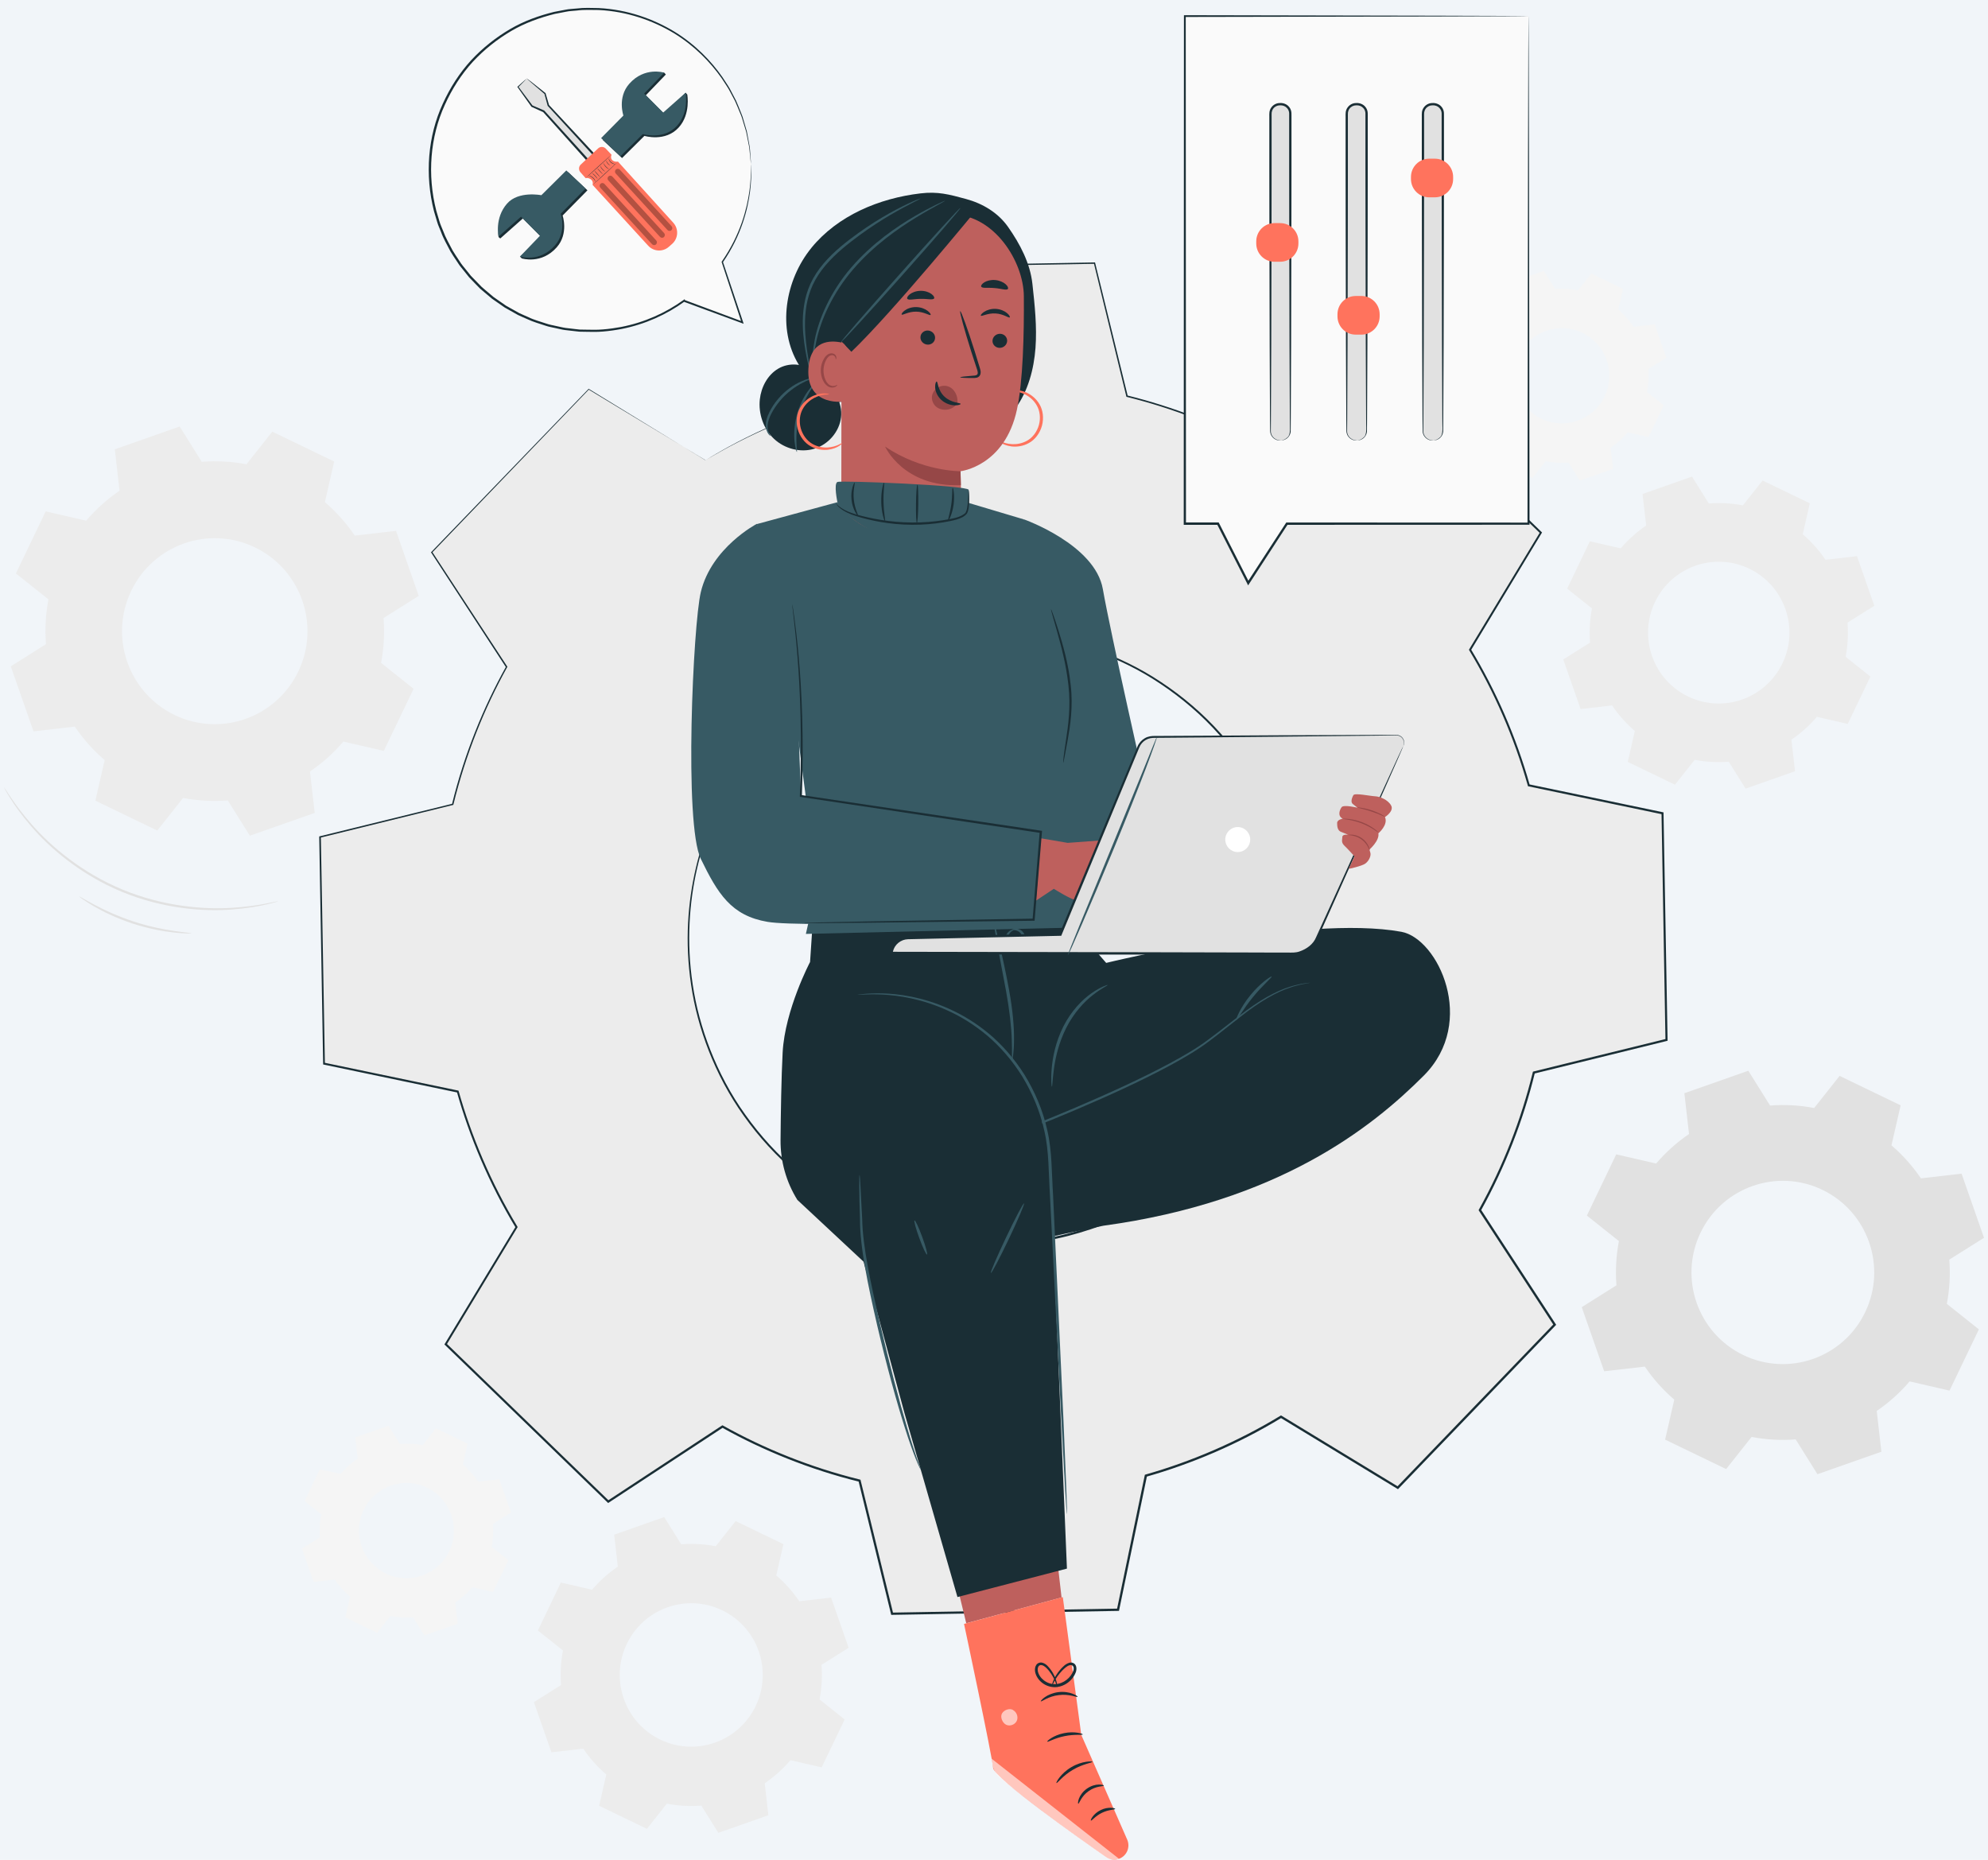 <svg width="248" height="232" viewBox="0 0 248 232" fill="none" xmlns="http://www.w3.org/2000/svg">
<rect width="248" height="232" fill="#B0ADAD"/>
<path d="M-6781 -824C-6781 -825.105 -6780.1 -826 -6779 -826H4980C4981.1 -826 4982 -825.105 4982 -824V5844C4982 5845.1 4981.1 5846 4980 5846H-6779C-6780.1 5846 -6781 5845.1 -6781 5844V-824Z" fill="#DDDADA"/>
<path d="M-6779 -825H4980V-827H-6779V-825ZM4981 -824V5844H4983V-824H4981ZM4980 5845H-6779V5847H4980V5845ZM-6780 5844V-824H-6782V5844H-6780ZM-6779 5845C-6779.55 5845 -6780 5844.55 -6780 5844H-6782C-6782 5845.66 -6780.66 5847 -6779 5847V5845ZM4981 5844C4981 5844.55 4980.55 5845 4980 5845V5847C4981.66 5847 4983 5845.66 4983 5844H4981ZM4980 -825C4980.55 -825 4981 -824.552 4981 -824H4983C4983 -825.657 4981.66 -827 4980 -827V-825ZM-6779 -827C-6780.66 -827 -6782 -825.657 -6782 -824H-6780C-6780 -824.552 -6779.55 -825 -6779 -825V-827Z" fill="black" fill-opacity="0.1"/>
<g clip-path="url(#clip0_0_1)">
<rect width="1440" height="1024" transform="translate(-170 -299)" fill="white"/>
<g filter="url(#filter0_d_0_1)">
<path d="M-70 -208C-70 -216.837 -62.837 -224 -54 -224H1270V1091H-70V-208Z" fill="white"/>
</g>
<rect x="-12" y="-184" width="1224" height="440" rx="16" fill="#F1F5F9"/>
<path d="M10.747 64.954C11.979 63.51 13.386 62.258 14.913 61.215L14.322 56.049L22.412 53.205L25.165 57.608C27.009 57.465 28.887 57.559 30.748 57.916L33.966 53.847L41.689 57.575L40.529 62.637C41.968 63.872 43.217 65.283 44.257 66.815L49.402 66.222L52.237 74.336L47.847 77.098C47.989 78.948 47.896 80.831 47.541 82.692L51.596 85.926L47.88 93.672L42.833 92.508C41.602 93.952 40.195 95.204 38.668 96.242L39.259 101.408L31.169 104.252L28.416 99.849C26.571 99.991 24.694 99.893 22.838 99.541L19.62 103.609L11.897 99.882L13.057 94.82C11.618 93.585 10.37 92.174 9.33 90.642L4.179 91.235L1.344 83.12L5.734 80.359C5.591 78.509 5.69 76.626 6.04 74.765L1.984 71.536L5.701 63.79L10.747 64.954ZM16.369 73.71C13.599 79.486 16.024 86.415 21.777 89.192C27.535 91.97 34.442 89.538 37.212 83.768C39.982 77.993 37.557 71.064 31.804 68.286C26.046 65.508 19.138 67.94 16.369 73.71Z" fill="#ECECEC"/>
<path d="M206.598 145.149C207.813 143.727 209.198 142.492 210.703 141.465L210.123 136.376L218.098 133.57L220.813 137.913C222.63 137.77 224.48 137.869 226.314 138.22L229.488 134.213L237.102 137.886L235.958 142.876C237.376 144.095 238.607 145.484 239.631 146.994L244.705 146.412L247.502 154.411L243.172 157.134C243.315 158.956 243.216 160.812 242.866 162.651L246.862 165.835L243.2 173.472L238.224 172.325C237.009 173.747 235.624 174.982 234.119 176.009L234.699 181.098L226.724 183.903L224.009 179.561C222.192 179.703 220.342 179.605 218.508 179.253L215.334 183.261L207.72 179.588L208.864 174.598C207.446 173.379 206.215 171.99 205.191 170.48L200.117 171.062L197.32 163.063L201.65 160.34C201.508 158.517 201.606 156.662 201.956 154.822L197.961 151.638L201.623 144.001L206.598 145.149ZM212.137 153.779C209.406 159.472 211.798 166.302 217.468 169.036C223.139 171.77 229.954 169.377 232.68 163.689C235.405 158.001 233.019 151.166 227.348 148.432C221.678 145.698 214.863 148.092 212.137 153.779Z" fill="#E1E1E1"/>
<path d="M202.181 68.407C203.116 67.309 204.189 66.354 205.355 65.558L204.906 61.622L211.075 59.453L213.171 62.808C214.578 62.698 216.007 62.769 217.424 63.044L219.882 59.942L225.772 62.786L224.89 66.645C225.985 67.589 226.937 68.66 227.731 69.829L231.656 69.379L233.818 75.567L230.473 77.669C230.583 79.08 230.506 80.513 230.238 81.935L233.331 84.4L230.501 90.307L226.653 89.423C225.717 90.521 224.644 91.477 223.478 92.273L223.927 96.209L217.758 98.378L215.662 95.023C214.255 95.133 212.827 95.056 211.409 94.787L208.951 97.889L203.062 95.045L203.943 91.186C202.848 90.247 201.896 89.171 201.102 88.001L197.178 88.452L195.016 82.264L198.36 80.162C198.25 78.751 198.327 77.318 198.595 75.896L195.503 73.431L198.333 67.523L202.181 68.407ZM206.466 75.083C204.354 79.486 206.204 84.768 210.588 86.887C214.978 89.006 220.243 87.15 222.356 82.753C224.469 78.35 222.619 73.069 218.234 70.949C213.845 68.83 208.579 70.686 206.466 75.083Z" fill="#ECECEC"/>
<path d="M186.618 39.81C187.247 39.069 187.969 38.432 188.752 37.894L188.451 35.248L192.595 33.793L194.007 36.049C194.954 35.978 195.912 36.027 196.864 36.209L198.512 34.122L202.469 36.033L201.878 38.624C202.617 39.256 203.252 39.98 203.788 40.765L206.426 40.463L207.877 44.619L205.627 46.036C205.698 46.986 205.649 47.946 205.468 48.902L207.548 50.56L205.644 54.529L203.06 53.936C202.431 54.677 201.708 55.314 200.925 55.852L201.226 58.498L197.083 59.953L195.671 57.697C194.724 57.768 193.766 57.719 192.814 57.538L191.166 59.624L187.209 57.713L187.8 55.122C187.061 54.49 186.426 53.766 185.89 52.981L183.251 53.283L181.801 49.127L184.05 47.71C183.979 46.761 184.029 45.8 184.209 44.844L182.129 43.192L184.034 39.223L186.623 39.816L186.618 39.81ZM189.497 44.295C188.079 47.255 189.321 50.801 192.266 52.229C195.216 53.651 198.752 52.404 200.176 49.451C201.593 46.492 200.351 42.945 197.406 41.517C194.456 40.096 190.92 41.342 189.497 44.295Z" fill="#F5F5F5"/>
<path d="M42.485 183.875C43.114 183.133 43.837 182.497 44.619 181.959L44.318 179.312L48.462 177.857L49.874 180.114C50.821 180.042 51.779 180.092 52.731 180.273L54.379 178.187L58.336 180.097L57.745 182.689C58.484 183.32 59.119 184.045 59.655 184.83L62.294 184.528L63.744 188.684L61.494 190.1C61.566 191.05 61.516 192.011 61.336 192.966L63.416 194.619L61.511 198.588L58.927 197.995C58.298 198.736 57.575 199.373 56.793 199.911L57.094 202.557L52.95 204.012L51.538 201.756C50.591 201.827 49.633 201.778 48.681 201.596L47.033 203.683L43.076 201.772L43.667 199.181C42.928 198.549 42.293 197.825 41.757 197.04L39.118 197.342L37.668 193.186L39.918 191.769C39.846 190.819 39.896 189.859 40.076 188.903L37.996 187.251L39.901 183.282L42.49 183.875H42.485ZM45.364 188.36C43.946 191.319 45.189 194.866 48.133 196.293C51.084 197.715 54.62 196.469 56.043 193.515C57.46 190.556 56.218 187.009 53.273 185.582C50.323 184.16 46.787 185.406 45.364 188.36Z" fill="#F5F5F5"/>
<path d="M73.859 198.314C74.806 197.2 75.89 196.239 77.073 195.432L76.618 191.446L82.858 189.25L84.982 192.648C86.405 192.539 87.85 192.61 89.284 192.89L91.769 189.75L97.73 192.626L96.838 196.53C97.949 197.485 98.912 198.572 99.711 199.752L103.679 199.297L105.869 205.556L102.481 207.686C102.59 209.113 102.519 210.562 102.24 212.001L105.371 214.493L102.503 220.472L98.611 219.577C97.659 220.692 96.575 221.652 95.398 222.459L95.852 226.445L89.612 228.641L87.489 225.243C86.066 225.353 84.621 225.281 83.186 225.001L80.701 228.142L74.741 225.265L75.633 221.361C74.522 220.406 73.558 219.325 72.759 218.139L68.791 218.594L66.602 212.336L69.99 210.206C69.88 208.778 69.951 207.329 70.231 205.89L67.1 203.398L69.968 197.419L73.865 198.314H73.859ZM78.195 205.067C76.06 209.519 77.926 214.867 82.365 217.008C86.805 219.149 92.136 217.277 94.27 212.824C96.405 208.372 94.539 203.025 90.1 200.883C85.66 198.742 80.329 200.614 78.195 205.067Z" fill="#ECECEC"/>
<path d="M34.706 112.427C34.706 112.427 34.574 112.476 34.322 112.548C34.065 112.614 33.693 112.734 33.2 112.833C32.221 113.064 30.776 113.316 28.98 113.454C25.4 113.745 20.288 113.36 15.17 111.236C10.053 109.111 6.161 105.757 3.835 103.012C2.658 101.639 1.815 100.437 1.284 99.58C1.005 99.158 0.824 98.812 0.687 98.581C0.556 98.35 0.49 98.224 0.501 98.219C0.512 98.219 0.589 98.329 0.737 98.548C0.89 98.768 1.081 99.108 1.371 99.514C1.93 100.349 2.795 101.529 3.982 102.874C6.336 105.564 10.206 108.864 15.274 110.967C20.343 113.069 25.406 113.481 28.964 113.245C30.754 113.135 32.193 112.916 33.178 112.718C33.676 112.636 34.049 112.531 34.311 112.487C34.569 112.433 34.711 112.411 34.711 112.422L34.706 112.427Z" fill="#E1E1E1"/>
<path d="M23.896 116.424C23.896 116.424 23.688 116.452 23.311 116.441C22.933 116.441 22.386 116.402 21.712 116.331C20.366 116.188 18.516 115.853 16.545 115.211C14.575 114.563 12.884 113.74 11.718 113.059C11.132 112.719 10.672 112.422 10.36 112.203C10.048 111.983 9.884 111.857 9.895 111.84C9.922 111.802 10.623 112.252 11.811 112.883C12.999 113.515 14.684 114.3 16.633 114.942C18.582 115.579 20.404 115.947 21.734 116.133C23.064 116.326 23.896 116.38 23.896 116.43V116.424Z" fill="#E1E1E1"/>
<path d="M88.007 57.4C93.338 54.172 99.009 51.718 104.86 50.054L108.33 33.32L136.519 32.826L140.575 49.428C146.481 50.889 152.239 53.134 157.68 56.175L171.928 46.809L192.207 66.453L183.378 81.056C186.602 86.404 189.044 92.097 190.702 97.966L207.386 101.447L207.878 129.72L191.326 133.788C189.87 139.712 187.631 145.482 184.599 150.939L193.937 165.23L174.358 185.571L159.793 176.715C154.462 179.943 148.786 182.392 142.934 184.061L139.464 200.795L111.275 201.289L107.219 184.687C101.313 183.227 95.555 180.976 90.12 177.94L75.872 187.306L55.593 167.662L64.421 153.053C61.203 147.706 58.756 142.018 57.098 136.144L40.414 132.663L39.922 104.389L56.474 100.321C57.93 94.397 60.174 88.622 63.201 83.17L53.863 68.879L73.442 48.539L88.007 57.394V57.4ZM96.54 90.56C81.953 105.718 82.375 129.863 97.487 144.494C112.6 159.125 136.673 158.702 151.26 143.544C165.847 128.386 165.425 104.241 150.313 89.61C135.2 74.979 111.127 75.402 96.54 90.56Z" fill="#ECECEC"/>
<path d="M96.537 90.565C96.537 90.565 97.101 89.945 98.261 88.852C99.422 87.759 101.234 86.239 103.79 84.608C105.081 83.818 106.543 82.972 108.229 82.225C109.909 81.468 111.781 80.738 113.861 80.183C118.005 79.047 122.958 78.459 128.355 79.08C131.048 79.382 133.834 80.007 136.626 81.001C139.412 81.989 142.214 83.329 144.869 85.102C147.529 86.865 150.074 89.006 152.329 91.553C153.479 92.805 154.519 94.194 155.515 95.627C156.489 97.082 157.381 98.619 158.181 100.227C161.339 106.673 162.784 114.419 161.716 122.193C161.47 124.137 161.032 126.069 160.479 127.98C159.927 129.89 159.204 131.773 158.328 133.591C156.604 137.247 154.223 140.645 151.366 143.648C148.476 146.618 145.17 149.127 141.59 150.989C139.806 151.933 137.961 152.723 136.073 153.344C134.19 153.97 132.28 154.475 130.353 154.788C122.646 156.133 114.879 154.952 108.338 152.015C106.707 151.269 105.142 150.434 103.658 149.506C102.191 148.556 100.774 147.563 99.487 146.454C96.871 144.28 94.643 141.804 92.793 139.201C90.932 136.605 89.498 133.843 88.415 131.082C87.331 128.32 86.608 125.548 86.214 122.857C85.404 117.472 85.82 112.487 86.805 108.292C87.287 106.19 87.949 104.285 88.644 102.577C89.329 100.859 90.122 99.365 90.861 98.042C92.394 95.424 93.844 93.557 94.895 92.355C95.941 91.152 96.543 90.565 96.543 90.565C96.543 90.565 96.406 90.724 96.138 91.031C95.875 91.344 95.442 91.773 94.944 92.393C93.915 93.606 92.481 95.478 90.965 98.097C90.232 99.42 89.449 100.914 88.776 102.627C88.091 104.334 87.44 106.234 86.964 108.331C86.001 112.509 85.601 117.477 86.417 122.83C86.816 125.504 87.544 128.26 88.623 131.005C89.706 133.744 91.129 136.489 92.985 139.064C94.824 141.65 97.041 144.109 99.646 146.262C100.927 147.365 102.339 148.348 103.795 149.287C105.268 150.209 106.822 151.032 108.448 151.774C114.939 154.683 122.657 155.847 130.309 154.508C132.219 154.195 134.119 153.69 135.985 153.069C137.857 152.449 139.691 151.669 141.459 150.73C145.017 148.886 148.29 146.399 151.163 143.445C153.999 140.464 156.363 137.093 158.077 133.464C158.952 131.658 159.664 129.791 160.217 127.897C160.77 126.003 161.202 124.087 161.448 122.155C162.51 114.441 161.082 106.75 157.956 100.343C157.162 98.745 156.281 97.213 155.312 95.769C154.322 94.342 153.293 92.964 152.154 91.718C149.915 89.181 147.387 87.051 144.748 85.294C142.116 83.527 139.335 82.192 136.565 81.204C133.796 80.216 131.021 79.585 128.344 79.277C122.98 78.646 118.048 79.217 113.916 80.331C111.841 80.88 109.975 81.594 108.3 82.346C106.614 83.082 105.153 83.916 103.861 84.701C101.305 86.31 99.487 87.814 98.316 88.89C97.714 89.412 97.303 89.862 97.002 90.137C96.707 90.422 96.554 90.559 96.554 90.559L96.537 90.565Z" fill="#1A2E35"/>
<path d="M88.008 57.4C87.734 57.235 82.928 54.331 73.415 48.583H73.47C68.489 53.76 61.899 60.622 53.908 68.934L53.919 68.846C56.748 73.173 59.896 77.982 63.267 83.132L63.295 83.175L63.273 83.219C60.471 88.27 58.117 94.029 56.562 100.354L56.551 100.409L56.497 100.42C51.341 101.688 45.758 103.066 39.95 104.499L40.027 104.4C40.185 113.299 40.355 122.748 40.53 132.674L40.443 132.564C45.604 133.64 51.297 134.826 57.126 136.039L57.197 136.056L57.219 136.127C58.774 141.634 61.209 147.492 64.537 153.004L64.576 153.07L64.537 153.135C61.801 157.665 58.785 162.655 55.709 167.744L55.687 167.585C62.058 173.751 68.927 180.405 75.972 187.223L75.807 187.207C80.241 184.292 85.118 181.085 90.05 177.841L90.121 177.797L90.192 177.835C95.211 180.646 101.079 183.051 107.259 184.566L107.341 184.588L107.363 184.67C108.632 189.869 110.023 195.541 111.424 201.272L111.287 201.168C120.209 201.009 129.777 200.839 139.47 200.668L139.334 200.784C140.428 195.497 141.616 189.793 142.804 184.05L142.82 183.968L142.902 183.946C148.513 182.354 154.32 179.894 159.712 176.622L159.728 176.611L159.805 176.567L159.876 176.611C164.764 179.581 169.619 182.535 174.441 185.466L174.266 185.488C180.878 178.62 187.408 171.835 193.845 165.148L193.828 165.323C190.687 160.514 187.572 155.749 184.496 151.033L184.452 150.961L184.496 150.884C187.517 145.449 189.762 139.668 191.212 133.766L191.234 133.684L191.316 133.662C196.915 132.284 202.422 130.934 207.868 129.594L207.764 129.731C207.594 120.08 207.436 110.653 207.271 101.457L207.375 101.584C201.716 100.403 196.155 99.239 190.692 98.097L190.615 98.081L190.594 98.004C188.88 91.954 186.39 86.272 183.286 81.122L183.248 81.056L183.286 80.99C186.313 75.984 189.252 71.13 192.121 66.387L192.137 66.535C185.005 59.623 178.273 53.095 171.863 46.886L172 46.897C166.986 50.191 162.284 53.277 157.752 56.258L157.703 56.291L157.648 56.258C151.923 53.057 146.181 50.905 140.571 49.51L140.516 49.499L140.505 49.444C139.033 43.411 137.708 37.976 136.46 32.843L136.542 32.908C125.606 33.095 116.301 33.249 108.353 33.386L108.413 33.337C107.018 40.04 105.874 45.525 104.921 50.065V50.092L104.888 50.098C98.911 51.811 94.724 53.804 92.009 55.187C90.652 55.884 89.661 56.455 89.004 56.829C88.347 57.213 88.024 57.4 88.024 57.4C88.09 57.361 88.364 57.191 88.993 56.812C89.65 56.433 90.635 55.852 91.987 55.149C94.697 53.749 98.884 51.739 104.867 50.01L104.834 50.043C105.77 45.497 106.903 40.007 108.288 33.304L108.298 33.254H108.348C116.295 33.106 125.6 32.936 136.537 32.738H136.602L136.619 32.804C137.878 37.932 139.208 43.367 140.686 49.401L140.614 49.329C146.241 50.724 151.999 52.876 157.747 56.082H157.643C162.175 53.101 166.877 50.01 171.885 46.716L171.956 46.667L172.016 46.727C178.426 52.931 185.164 59.453 192.301 66.359L192.367 66.425L192.318 66.508C189.455 71.251 186.521 76.104 183.494 81.117V80.99C186.609 86.157 189.116 91.861 190.834 97.927L190.736 97.84C196.198 98.976 201.76 100.14 207.419 101.32L207.523 101.342V101.446C207.687 110.637 207.852 120.069 208.027 129.72V129.83L207.923 129.858C202.482 131.197 196.97 132.553 191.376 133.931L191.475 133.832C190.024 139.756 187.769 145.559 184.737 151.022V150.879C187.813 155.595 190.927 160.36 194.069 165.17L194.129 165.263L194.053 165.345C187.616 172.032 181.086 178.818 174.474 185.691L174.397 185.774L174.299 185.713C169.477 182.782 164.621 179.828 159.734 176.858H159.881L159.865 176.869C154.457 180.158 148.622 182.623 142.99 184.22L143.088 184.11C141.895 189.853 140.713 195.557 139.613 200.844L139.591 200.954H139.476C129.777 201.124 120.214 201.294 111.287 201.448H111.178L111.15 201.344C109.749 195.612 108.364 189.941 107.094 184.742L107.193 184.841C100.986 183.314 95.096 180.899 90.061 178.077H90.203C85.266 181.316 80.394 184.522 75.955 187.437L75.868 187.498L75.791 187.426C68.752 180.608 61.883 173.954 55.511 167.783L55.44 167.712L55.495 167.624C58.571 162.54 61.593 157.544 64.329 153.02V153.146C60.99 147.618 58.549 141.733 56.995 136.21L57.082 136.292C51.253 135.073 45.566 133.882 40.399 132.806L40.311 132.789V132.701C40.142 122.781 39.977 113.332 39.824 104.428V104.345L39.901 104.323C45.708 102.896 51.297 101.529 56.453 100.261L56.382 100.332C57.942 93.991 60.312 88.221 63.125 83.159V83.247C59.764 78.092 56.623 73.277 53.798 68.951L53.765 68.901L53.804 68.857C61.806 60.556 68.413 53.71 73.404 48.533L73.432 48.506L73.465 48.522C82.945 54.32 87.734 57.251 88.008 57.422V57.4Z" fill="#1A2E35"/>
<path d="M101.221 30.917C104.511 26.887 109.667 24.735 114.823 24.125C116.991 23.867 118.381 24.246 120.488 24.817C122.596 25.388 124.5 26.525 125.759 28.314C127.254 30.445 128.507 32.827 128.792 35.413C129.082 38.07 129.372 40.744 129.175 43.412C128.972 46.08 128.255 48.765 126.69 50.928L119.924 52.108C116.191 52.235 112.404 52.361 108.764 51.505C105.124 50.648 101.588 48.688 99.639 45.487C96.93 41.046 97.932 34.957 101.221 30.922V30.917Z" fill="#1A2E35"/>
<path d="M124.418 54.865C124.418 54.865 124.527 55.03 124.823 55.222C125.113 55.408 125.589 55.623 126.219 55.694C126.837 55.76 127.625 55.677 128.37 55.255C129.12 54.843 129.727 54.047 129.985 53.103C130.236 52.158 130.11 51.159 129.673 50.429C129.246 49.688 128.605 49.221 128.036 48.963C127.456 48.711 126.941 48.65 126.596 48.667C126.246 48.683 126.066 48.749 126.071 48.771C126.071 48.853 126.859 48.683 127.916 49.221C128.425 49.49 128.988 49.94 129.355 50.61C129.727 51.269 129.831 52.147 129.607 52.998C129.377 53.844 128.841 54.552 128.195 54.936C127.543 55.326 126.832 55.436 126.257 55.408C125.075 55.343 124.473 54.794 124.44 54.865H124.418Z" fill="#FF735D"/>
<path d="M94.789 49.808C94.958 48.276 95.757 46.772 97.077 45.992C98.396 45.207 100.246 45.29 101.346 46.366L102.408 47.634C104.072 48.348 105.123 50.247 104.92 52.048C104.718 53.854 103.333 55.446 101.603 55.973C99.874 56.506 97.887 55.99 96.562 54.749C95.237 53.508 94.592 51.609 94.789 49.808Z" fill="#1A2E35"/>
<path d="M96.128 54.381C96.177 54.359 95.706 53.925 95.767 53.03C95.821 52.163 96.451 51.026 97.316 49.983C98.197 48.935 99.231 48.221 100.025 47.804C100.819 47.376 101.361 47.222 101.344 47.167C101.339 47.134 100.764 47.211 99.921 47.595C99.078 47.963 97.978 48.682 97.064 49.769C96.604 50.313 96.237 50.884 95.969 51.438C95.695 51.987 95.531 52.547 95.531 53.025C95.531 53.508 95.684 53.881 95.832 54.101C95.986 54.321 96.117 54.397 96.128 54.381Z" fill="#375A64"/>
<path d="M99.404 56.385C99.514 56.379 99.054 54.326 99.706 51.905C100.319 49.473 101.725 47.908 101.632 47.853C101.605 47.826 101.222 48.177 100.74 48.858C100.258 49.538 99.711 50.582 99.388 51.822C99.065 53.063 99.032 54.238 99.12 55.067C99.207 55.901 99.372 56.396 99.41 56.385H99.404Z" fill="#375A64"/>
<path d="M119.923 63.104C119.88 60.722 119.825 58.773 119.825 58.784C119.825 58.784 125.342 58.174 126.864 51.087C127.619 47.562 127.761 41.721 127.723 36.939C127.69 32.635 124.034 26.771 118.736 26.749L116.382 26.475L107.367 30.071C106.064 30.137 105.03 31.191 104.986 32.497L104.953 63.236L113.957 85.762L119.682 75.501L119.934 63.104H119.923Z" fill="#BE605D"/>
<path d="M116.261 49.428C116.31 49.055 116.518 48.725 116.781 48.495C117.312 48.039 118.084 47.995 118.648 48.391C119.211 48.78 119.534 49.582 119.43 50.328C119.113 50.768 118.626 51.059 118.089 51.108C118.007 51.114 117.92 51.119 117.837 51.114C117.432 51.103 117.016 50.965 116.704 50.663C116.392 50.361 116.201 49.884 116.261 49.423V49.428Z" fill="#964747"/>
<path d="M125.641 42.517C125.63 43 125.214 43.395 124.71 43.395C124.207 43.395 123.802 43 123.813 42.517C123.824 42.034 124.24 41.639 124.743 41.639C125.247 41.639 125.652 42.034 125.641 42.517Z" fill="#1A2E35"/>
<path d="M125.963 39.592C125.843 39.707 125.181 39.153 124.196 39.103C123.216 39.037 122.466 39.504 122.362 39.378C122.313 39.323 122.439 39.114 122.767 38.9C123.09 38.686 123.632 38.494 124.239 38.532C124.852 38.571 125.356 38.823 125.641 39.07C125.931 39.317 126.024 39.542 125.963 39.592Z" fill="#1A2E35"/>
<path d="M119.786 47.068C119.786 47.013 120.404 46.942 121.401 46.865C121.652 46.854 121.893 46.816 121.948 46.646C122.019 46.464 121.926 46.19 121.822 45.888C121.62 45.268 121.406 44.614 121.182 43.928C120.3 41.139 119.676 38.85 119.786 38.817C119.901 38.784 120.705 41.013 121.587 43.802C121.8 44.488 122.003 45.147 122.194 45.773C122.276 46.064 122.419 46.398 122.271 46.772C122.194 46.959 122.003 47.085 121.838 47.118C121.674 47.156 121.532 47.151 121.406 47.156C120.404 47.156 119.786 47.123 119.786 47.068Z" fill="#1A2E35"/>
<path d="M119.823 58.785C119.823 58.785 115.012 58.829 110.414 55.705C110.414 55.705 112.686 60.8 119.861 60.525L119.823 58.785Z" fill="#964747"/>
<path d="M116.849 47.596C117.008 47.596 116.953 48.667 117.824 49.479C118.694 50.292 119.838 50.237 119.838 50.385C119.849 50.451 119.575 50.577 119.093 50.566C118.623 50.555 117.938 50.368 117.408 49.869C116.877 49.369 116.669 48.738 116.658 48.293C116.641 47.843 116.773 47.585 116.849 47.596Z" fill="#1A2E35"/>
<path d="M125.73 36.045C125.544 36.259 124.882 35.99 124.066 35.935C123.256 35.852 122.55 36.001 122.408 35.759C122.342 35.644 122.468 35.424 122.78 35.227C123.086 35.029 123.595 34.886 124.154 34.936C124.712 34.985 125.188 35.216 125.456 35.457C125.73 35.704 125.812 35.94 125.73 36.045Z" fill="#1A2E35"/>
<path d="M114.826 42.046C114.798 42.529 115.187 42.952 115.69 42.99C116.194 43.029 116.621 42.666 116.648 42.178C116.676 41.694 116.287 41.272 115.783 41.233C115.28 41.195 114.847 41.563 114.826 42.046Z" fill="#1A2E35"/>
<path d="M112.483 39.24C112.593 39.361 113.299 38.861 114.284 38.878C115.269 38.883 115.981 39.405 116.09 39.284C116.145 39.229 116.03 39.015 115.723 38.779C115.417 38.543 114.891 38.312 114.278 38.307C113.665 38.301 113.145 38.515 112.844 38.746C112.538 38.977 112.428 39.191 112.489 39.245L112.483 39.24Z" fill="#1A2E35"/>
<path d="M113.188 37.273C113.357 37.499 114.042 37.279 114.857 37.285C115.673 37.257 116.362 37.46 116.527 37.23C116.598 37.114 116.494 36.889 116.193 36.67C115.897 36.45 115.405 36.269 114.841 36.28C114.277 36.285 113.79 36.483 113.5 36.708C113.21 36.933 113.111 37.164 113.182 37.273H113.188Z" fill="#1A2E35"/>
<path d="M104.97 42.601L106.207 43.885C111.538 38.769 121.96 25.949 121.38 26.712C121.38 26.712 117.729 25.208 113.761 25.883C109.798 26.559 102.277 28.552 102.392 33.24C102.507 37.928 104.975 42.601 104.975 42.601H104.97Z" fill="#1A2E35"/>
<path d="M101.399 46.652C101.427 46.652 101.421 46.245 101.448 45.521C101.47 44.796 101.574 43.742 101.853 42.479C102.39 39.948 103.857 36.578 106.451 33.574C109.046 30.571 112.04 28.513 114.246 27.157C115.351 26.476 116.271 25.965 116.911 25.614C117.546 25.262 117.902 25.065 117.891 25.043C117.891 25.032 117.792 25.07 117.617 25.147C117.442 25.224 117.185 25.339 116.857 25.498C116.2 25.817 115.258 26.3 114.131 26.953C111.887 28.265 108.838 30.313 106.205 33.355C103.578 36.396 102.111 39.85 101.629 42.424C101.377 43.715 101.306 44.78 101.323 45.515C101.317 45.883 101.35 46.169 101.361 46.361C101.377 46.553 101.388 46.652 101.405 46.652H101.399Z" fill="#375A64"/>
<path d="M114.827 24.758C114.827 24.758 114.723 24.78 114.542 24.851C114.361 24.922 114.093 25.032 113.759 25.186C113.086 25.488 112.117 25.955 110.957 26.602C109.802 27.25 108.45 28.079 107.027 29.106C105.609 30.138 104.06 31.318 102.73 32.883C102.068 33.663 101.515 34.508 101.105 35.392C100.699 36.276 100.448 37.182 100.311 38.06C100.032 39.817 100.152 41.426 100.322 42.743C100.502 44.066 100.738 45.115 100.907 45.834C100.995 46.197 101.066 46.477 101.121 46.663C101.176 46.85 101.209 46.949 101.219 46.949C101.241 46.949 101.17 46.537 101.033 45.812C100.902 45.082 100.699 44.028 100.552 42.716C100.409 41.409 100.322 39.823 100.606 38.115C100.754 37.264 101.001 36.386 101.395 35.535C101.794 34.684 102.331 33.866 102.976 33.108C104.274 31.582 105.801 30.402 107.197 29.364C108.603 28.332 109.928 27.486 111.066 26.817C112.205 26.147 113.152 25.653 113.809 25.312C114.465 24.972 114.832 24.791 114.821 24.769L114.827 24.758Z" fill="#375A64"/>
<path d="M104.871 42.72C104.871 42.72 105.112 42.517 105.506 42.105C105.938 41.644 106.486 41.051 107.148 40.343C108.522 38.844 110.399 36.764 112.463 34.447C114.526 32.13 116.377 30.022 117.707 28.485C118.331 27.749 118.856 27.134 119.267 26.651C119.628 26.212 119.825 25.965 119.803 25.948C119.787 25.932 119.562 26.151 119.168 26.563C118.736 27.024 118.188 27.617 117.531 28.325C116.158 29.824 114.275 31.905 112.217 34.222C110.153 36.538 108.303 38.647 106.973 40.184C106.349 40.919 105.823 41.534 105.413 42.018C105.052 42.457 104.86 42.704 104.877 42.72H104.871Z" fill="#375A64"/>
<path d="M106.022 44.663C106.049 44.131 105.507 42.841 104.987 42.731C103.597 42.434 101.068 42.407 100.849 45.975C100.548 50.851 105.491 50.148 105.507 50.005C105.518 49.895 105.929 46.502 106.022 44.663Z" fill="#BE605D"/>
<path d="M104.455 47.996C104.455 47.996 104.368 48.051 104.22 48.106C104.078 48.161 103.831 48.189 103.585 48.079C103.081 47.859 102.704 47.014 102.731 46.135C102.748 45.691 102.863 45.273 103.043 44.933C103.213 44.587 103.459 44.351 103.722 44.318C103.985 44.274 104.154 44.439 104.209 44.582C104.264 44.724 104.231 44.818 104.253 44.829C104.264 44.84 104.362 44.752 104.335 44.549C104.319 44.45 104.269 44.329 104.16 44.23C104.05 44.126 103.881 44.071 103.7 44.077C103.322 44.077 102.967 44.406 102.77 44.779C102.551 45.153 102.408 45.619 102.392 46.119C102.364 47.102 102.808 48.051 103.497 48.298C103.831 48.408 104.127 48.32 104.28 48.216C104.439 48.106 104.472 47.996 104.455 47.986V47.996Z" fill="#964747"/>
<path d="M105.078 55.277C105.078 55.277 104.968 55.442 104.673 55.634C104.383 55.821 103.907 56.029 103.277 56.106C102.659 56.172 101.87 56.09 101.126 55.667C100.376 55.255 99.769 54.459 99.511 53.515C99.26 52.57 99.385 51.571 99.823 50.841C100.25 50.1 100.891 49.633 101.46 49.375C102.04 49.123 102.555 49.062 102.899 49.079C103.25 49.095 103.43 49.161 103.425 49.183C103.425 49.265 102.637 49.095 101.58 49.633C101.071 49.902 100.507 50.352 100.141 51.022C99.769 51.681 99.665 52.559 99.889 53.41C100.119 54.256 100.655 54.964 101.301 55.348C101.952 55.738 102.664 55.848 103.239 55.821C104.421 55.749 105.023 55.206 105.056 55.277H105.078Z" fill="#FF735D"/>
<path d="M132.428 199.276L130.731 184.529L117.102 188.356L120.539 202.498L132.428 199.276Z" fill="#BE605D"/>
<path d="M132.583 199.232L134.887 216.422L140.618 229.488C141.028 230.432 140.563 231.525 139.6 231.876C139.058 232.074 138.461 231.997 137.991 231.668C134.991 229.576 123.989 221.813 123.891 220.545C123.776 219.079 120.262 202.576 120.262 202.576L132.588 199.232H132.583Z" fill="#FF735D"/>
<g opacity="0.6">
<path d="M139.593 231.877L123.703 219.393L123.818 220.117C123.917 220.743 124.234 221.32 124.71 221.731C125.997 222.84 129.615 225.816 137.934 231.679C138.416 232.02 139.046 232.097 139.593 231.882V231.877Z" fill="white"/>
</g>
<g opacity="0.6">
<path d="M126.342 213.309C126.818 213.54 127.059 214.166 126.851 214.649C126.643 215.132 126.008 215.385 125.532 215.165C125.056 214.945 124.738 214.199 125.001 213.743C125.264 213.282 126.025 213.029 126.435 213.359" fill="white"/>
</g>
<path d="M134.515 225.009C134.619 225.042 134.865 224.081 135.801 223.439C136.721 222.769 137.701 222.857 137.706 222.753C137.712 222.709 137.476 222.61 137.071 222.615C136.666 222.615 136.097 222.769 135.582 223.132C135.068 223.494 134.739 223.982 134.597 224.367C134.455 224.751 134.466 225.009 134.51 225.015L134.515 225.009Z" fill="#1A2E35"/>
<path d="M136.09 227.111C136.183 227.172 136.642 226.53 137.485 226.134C138.323 225.722 139.111 225.766 139.116 225.657C139.149 225.563 138.274 225.327 137.321 225.794C136.363 226.25 135.991 227.084 136.09 227.111Z" fill="#1A2E35"/>
<path d="M131.791 222.427C131.884 222.493 132.584 221.505 133.843 220.775C135.091 220.028 136.295 219.896 136.284 219.781C136.295 219.687 134.993 219.649 133.652 220.445C132.305 221.23 131.697 222.389 131.791 222.427Z" fill="#1A2E35"/>
<path d="M130.65 217.263C130.71 217.356 131.591 216.812 132.812 216.576C134.027 216.318 135.05 216.478 135.072 216.368C135.105 216.274 134.043 215.934 132.735 216.203C131.421 216.461 130.579 217.191 130.644 217.263H130.65Z" fill="#1A2E35"/>
<path d="M129.845 212.234C129.917 212.321 130.77 211.602 132.079 211.459C133.381 211.284 134.388 211.778 134.432 211.674C134.454 211.635 134.235 211.448 133.803 211.284C133.376 211.119 132.73 210.998 132.029 211.086C131.329 211.174 130.732 211.443 130.354 211.707C129.977 211.97 129.807 212.206 129.84 212.239L129.845 212.234Z" fill="#1A2E35"/>
<path d="M131.897 210.503C131.897 210.503 131.919 210.262 131.82 209.85C131.716 209.444 131.503 208.851 131.037 208.236C130.802 207.945 130.545 207.566 130.036 207.418C129.779 207.341 129.434 207.44 129.27 207.698C129.105 207.951 129.083 208.241 129.122 208.516C129.313 209.603 130.408 210.503 131.651 210.47C132.898 210.41 133.895 209.537 134.234 208.521C134.3 208.263 134.327 207.951 134.152 207.682C133.977 207.412 133.61 207.347 133.375 207.429C132.882 207.583 132.603 207.929 132.34 208.192C131.826 208.758 131.541 209.318 131.382 209.707C131.224 210.103 131.191 210.333 131.213 210.339C131.278 210.372 131.514 209.427 132.532 208.373C132.794 208.126 133.09 207.819 133.446 207.731C133.621 207.687 133.785 207.731 133.873 207.868C133.96 207.994 133.96 208.214 133.895 208.423C133.605 209.257 132.69 210.053 131.64 210.086C130.594 210.13 129.631 209.334 129.467 208.461C129.434 208.252 129.456 208.027 129.549 207.885C129.642 207.742 129.8 207.681 129.97 207.725C130.326 207.808 130.605 208.132 130.835 208.401C131.755 209.543 131.831 210.531 131.902 210.503H131.897Z" fill="#1A2E35"/>
<path d="M174.816 116.238C162.785 114.042 137.995 120.12 137.995 120.12L132.697 114.031L104.76 114.042L99.91 125.445L113.134 145.198L116.205 156.843C116.205 156.843 129.287 154.768 128.734 154.833C128.181 154.899 137.119 152.972 137.667 152.901C159.484 149.914 171.116 140.697 177.624 134.169C184.291 127.482 179.392 117.073 174.816 116.238Z" fill="#1A2E35"/>
<path d="M118.498 158.731C118.432 158.336 118.263 157.276 117.907 155.102C117.715 153.938 117.474 152.527 117.168 150.897C117.015 150.084 116.84 149.217 116.637 148.3C116.533 147.844 116.418 147.377 116.287 146.9C116.221 146.664 116.15 146.422 116.062 146.181C115.969 145.939 115.893 145.698 115.696 145.461L115.657 145.637C120.846 143.792 127.327 141.349 134.24 138.429C138.487 136.617 142.5 134.783 146.025 132.878C147.782 131.917 149.435 130.957 150.858 129.87C152.292 128.805 153.567 127.745 154.766 126.823C157.136 124.945 159.287 123.732 160.896 123.216C161.29 123.062 161.657 122.98 161.969 122.897C162.281 122.804 162.549 122.76 162.774 122.722C162.982 122.683 163.146 122.656 163.272 122.628C163.381 122.606 163.441 122.595 163.441 122.59C163.441 122.59 163.381 122.59 163.272 122.601C163.146 122.617 162.976 122.639 162.768 122.667C162.544 122.694 162.27 122.733 161.958 122.815C161.641 122.892 161.268 122.969 160.869 123.111C160.053 123.353 159.101 123.781 158.05 124.369C156.999 124.962 155.866 125.741 154.662 126.663C153.452 127.58 152.171 128.634 150.737 129.683C149.32 130.754 147.672 131.703 145.915 132.653C142.39 134.542 138.383 136.364 134.141 138.176C127.234 141.097 120.759 143.556 115.592 145.429L115.449 145.483L115.559 145.61C115.696 145.769 115.794 146.016 115.876 146.247C115.964 146.477 116.035 146.719 116.101 146.949C116.237 147.421 116.347 147.883 116.456 148.338C116.67 149.244 116.845 150.112 117.009 150.924C117.332 152.549 117.589 153.96 117.797 155.118C118.011 156.266 118.175 157.166 118.295 157.798C118.356 158.105 118.405 158.341 118.443 158.495C118.482 158.654 118.509 158.731 118.509 158.731H118.498Z" fill="#375A64"/>
<path d="M101.302 116.287L101.055 120.004C101.055 120.004 97.924 125.95 97.634 131.281C97.47 134.377 97.399 138.939 97.372 142.217C97.35 144.858 98.078 147.449 99.473 149.689L107.728 157.391L112.845 176.327L119.441 199.226L133.098 195.679L131.1 147.57C131.05 140.998 128.062 133.296 124.323 125.302L123.037 114.723L101.302 116.287Z" fill="#1A2E35"/>
<path d="M133.096 188.855C133.096 188.855 133.08 188.784 133.069 188.652C133.058 188.493 133.042 188.295 133.02 188.048C132.981 187.488 132.932 186.714 132.872 185.731C132.757 183.689 132.598 180.779 132.396 177.205C132.029 169.975 131.531 160.038 130.978 149.063C130.803 146.318 130.869 143.611 130.288 141.108C129.747 138.594 128.739 136.288 127.513 134.267C126.265 132.263 124.766 130.556 123.167 129.195C121.558 127.844 119.878 126.812 118.247 126.076C114.99 124.577 112.056 124.171 110.069 124.067C109.067 124.023 108.29 124.039 107.759 124.067C107.513 124.078 107.316 124.089 107.157 124.1C107.02 124.1 106.949 124.1 106.949 124.1C106.949 124.1 108.049 123.88 110.069 123.919C112.072 123.979 115.039 124.341 118.356 125.829C120.009 126.559 121.728 127.591 123.37 128.953C125.007 130.325 126.534 132.049 127.814 134.086C129.068 136.128 130.097 138.473 130.655 141.031C131.252 143.6 131.186 146.318 131.367 149.052C131.876 160.032 132.336 169.969 132.669 177.2C132.817 180.779 132.938 183.689 133.02 185.731C133.053 186.714 133.075 187.494 133.096 188.054C133.096 188.301 133.102 188.498 133.107 188.657C133.107 188.795 133.107 188.866 133.096 188.866V188.855Z" fill="#375A64"/>
<path d="M123.613 158.798C123.515 158.748 124.363 156.772 125.502 154.373C126.646 151.974 127.647 150.074 127.746 150.118C127.844 150.167 126.996 152.144 125.857 154.543C124.713 156.937 123.712 158.842 123.613 158.798Z" fill="#375A64"/>
<path d="M114.083 152.247C114.187 152.209 114.62 153.131 115.047 154.306C115.479 155.481 115.742 156.464 115.643 156.502C115.539 156.54 115.107 155.618 114.68 154.443C114.247 153.268 113.985 152.286 114.083 152.247Z" fill="#375A64"/>
<path d="M107.23 146.564C107.23 146.564 107.257 146.696 107.279 146.949C107.295 147.245 107.317 147.608 107.345 148.047C107.399 149.062 107.471 150.424 107.558 152.082C107.613 155.502 108.631 160.108 109.797 165.187C110.985 170.26 112.189 174.816 113.163 178.088C113.639 179.724 114.077 181.037 114.384 181.937C114.707 182.832 114.887 183.331 114.86 183.342C114.849 183.348 114.783 183.233 114.679 183.002C114.575 182.771 114.417 182.437 114.241 181.992C113.891 181.102 113.409 179.801 112.9 178.171C111.855 174.915 110.601 170.358 109.414 165.28C108.253 160.213 107.268 155.541 107.284 152.098C107.219 150.391 107.197 149.008 107.191 148.052C107.191 147.613 107.191 147.251 107.197 146.954C107.202 146.702 107.213 146.57 107.23 146.57V146.564Z" fill="#375A64"/>
<path d="M138.177 122.876C138.21 122.942 137.41 123.276 136.338 124.122C135.259 124.956 133.946 126.362 133.01 128.229C132.068 130.095 131.663 131.973 131.477 133.329C131.291 134.69 131.285 135.552 131.22 135.552C131.192 135.552 131.165 135.338 131.149 134.948C131.132 134.559 131.138 133.993 131.198 133.296C131.313 131.912 131.685 129.969 132.654 128.047C133.623 126.126 135.018 124.693 136.168 123.897C136.743 123.496 137.241 123.227 137.602 123.068C137.958 122.909 138.166 122.854 138.177 122.876Z" fill="#375A64"/>
<path d="M158.636 121.826C158.707 121.92 157.492 122.919 156.282 124.412C155.062 125.9 154.334 127.294 154.224 127.24C154.131 127.201 154.722 125.691 155.976 124.16C157.218 122.622 158.576 121.738 158.631 121.826H158.636Z" fill="#375A64"/>
<path d="M126.262 132.252C126.196 132.246 126.284 131.275 126.218 129.71C126.174 128.145 125.933 125.999 125.506 123.643C125.074 121.343 124.68 119.268 124.368 117.61C124.089 116.062 123.941 115.101 123.996 115.09C124.05 115.079 124.291 116.023 124.642 117.555C124.981 119.092 125.468 121.206 125.895 123.572C126.322 125.938 126.524 128.123 126.497 129.704C126.497 130.495 126.442 131.132 126.393 131.571C126.333 132.01 126.289 132.252 126.262 132.246V132.252Z" fill="#375A64"/>
<path d="M126.211 116.019C126.211 116.019 126.276 115.926 126.462 115.876C126.643 115.827 126.933 115.821 127.245 115.981C127.546 116.123 127.886 116.502 127.88 117.002C127.88 117.479 127.59 118.012 127.037 118.21C126.495 118.407 125.899 118.138 125.647 117.738C125.362 117.342 125.39 116.837 125.57 116.541C125.74 116.233 125.992 116.08 126.167 116.019C126.347 115.959 126.451 115.981 126.457 116.003C126.484 116.058 126.046 116.14 125.822 116.661C125.718 116.909 125.729 117.249 125.942 117.529C126.145 117.809 126.539 117.974 126.911 117.842C127.267 117.721 127.508 117.337 127.519 116.996C127.541 116.656 127.338 116.376 127.108 116.228C126.627 115.915 126.227 116.085 126.216 116.025L126.211 116.019Z" fill="#375A64"/>
<path d="M127.727 64.785C127.727 64.785 136.605 67.92 137.579 73.492C138.553 79.065 143.096 99.087 143.096 99.087L169.928 102.573L166.808 109.848C166.808 109.848 136.638 111.379 135.236 109.848C133.835 108.316 127.732 64.785 127.732 64.785H127.727Z" fill="#375A64"/>
<path d="M100.535 116.491C101.405 112.489 102.029 110.831 102.029 110.831L97.536 76.732L94.41 65.379L104.46 62.65C108.149 68.344 118.981 68.805 120.546 62.65L127.722 64.791C127.722 64.791 138.286 83.968 137.794 90.666C137.252 98.012 139.583 109.887 139.583 109.887C139.583 109.887 139.841 113.801 137.131 115.635L100.53 116.502L100.535 116.491Z" fill="#375A64"/>
<path d="M94.415 65.346C94.415 65.346 88.761 68.294 87.426 73.861C86.462 77.868 85.313 102.804 87.426 107.142C89.538 111.473 91.197 114.224 95.751 114.998C100.305 115.772 128.341 114.619 128.341 114.619L129.846 103.76L99.911 99.285C99.911 99.285 99.161 76.946 98.833 75.398" fill="#375A64"/>
<path d="M104.467 62.649C104.467 62.649 103.979 60.344 104.467 60.124C104.954 59.91 120.723 60.558 120.827 61.096C120.931 61.634 120.827 63.423 120.827 63.423C120.827 63.423 119.103 67.695 115.14 68.019C111.177 68.343 104.675 64.192 104.467 62.649Z" fill="#375A64"/>
<path d="M133.218 105.143L141.012 104.566L144.75 107.108L147.969 111.456C147.969 111.456 147.525 112.165 146.628 111.824L147.827 113.279C147.827 113.279 147.372 114.212 146.327 113.718L147.066 114.866C147.066 114.866 145.659 115.371 144.832 114.081C144.006 112.791 142.331 110.979 142.331 110.979L139.479 110.035L142.26 112.807L143.798 115.267C143.798 115.267 143.519 116.041 142.955 115.684C142.391 115.327 140.837 113.394 140.837 113.394L137.564 111.297C137.564 111.297 135.243 112.351 134.526 112.362C133.803 112.373 131.466 110.874 131.466 110.874L129.238 112.351L129.835 104.572L133.212 105.148L133.218 105.143Z" fill="#BE605D"/>
<path d="M147.827 113.284C147.794 113.306 147.433 112.883 146.875 112.175C146.316 111.467 145.561 110.478 144.74 109.369C144.466 109.001 144.203 108.645 143.957 108.304L143.996 108.343C143.092 107.788 142.321 107.305 141.773 106.948C141.226 106.591 140.914 106.366 140.93 106.339C140.947 106.311 141.292 106.482 141.866 106.794C142.436 107.107 143.229 107.563 144.138 108.101L144.16 108.112L144.176 108.134C144.428 108.469 144.691 108.826 144.97 109.194C145.791 110.297 146.519 111.307 147.039 112.048C147.553 112.79 147.86 113.256 147.827 113.284Z" fill="#964747"/>
<path d="M146.89 114.596C146.858 114.618 146.54 114.223 146.059 113.564C145.577 112.905 144.92 111.983 144.214 110.951C143.973 110.594 143.738 110.248 143.513 109.924L143.568 109.974C141.866 109.145 140.64 108.502 140.673 108.442C140.7 108.382 141.97 108.925 143.688 109.721L143.721 109.738L143.743 109.771C143.968 110.095 144.203 110.435 144.449 110.792C145.155 111.824 145.779 112.763 146.223 113.454C146.666 114.146 146.918 114.585 146.885 114.607L146.89 114.596Z" fill="#964747"/>
<path d="M100.349 115.134C100.349 115.134 100.393 115.129 100.486 115.123C100.59 115.123 100.721 115.112 100.885 115.107C101.252 115.096 101.772 115.085 102.445 115.063C103.825 115.036 105.812 114.992 108.324 114.942C113.376 114.854 120.525 114.734 128.943 114.596L128.812 114.717C129.085 111.313 129.386 107.613 129.704 103.753L129.824 103.907C127.509 103.561 125.084 103.199 122.616 102.831C114.312 101.585 106.523 100.415 99.889 99.416L99.78 99.4V99.29C100.07 92.126 99.824 86.141 99.49 81.963C99.326 79.877 99.145 78.236 99.019 77.121C98.953 76.572 98.904 76.149 98.871 75.847C98.855 75.71 98.844 75.606 98.838 75.518C98.833 75.447 98.827 75.408 98.838 75.408C98.838 75.408 98.849 75.447 98.86 75.518C98.877 75.6 98.893 75.71 98.915 75.842C98.959 76.144 99.019 76.567 99.101 77.11C99.254 78.225 99.451 79.861 99.638 81.952C100.015 86.13 100.294 92.126 100.032 99.301L99.928 99.175C106.562 100.157 114.356 101.316 122.659 102.551C125.128 102.919 127.553 103.281 129.863 103.627L129.994 103.649L129.983 103.781C129.665 107.64 129.353 111.341 129.074 114.739L129.063 114.86H128.943C120.525 114.959 113.382 115.046 108.324 115.107C105.812 115.129 103.825 115.145 102.445 115.156C101.772 115.156 101.252 115.156 100.885 115.156C100.716 115.156 100.584 115.156 100.486 115.156C100.398 115.156 100.349 115.156 100.349 115.145V115.134Z" fill="#1A2E35"/>
<path d="M120.827 61.095C120.827 61.095 120.882 61.375 120.898 61.88C120.904 62.133 120.909 62.446 120.887 62.808C120.854 63.171 120.86 63.582 120.641 64.038C120.324 64.461 119.842 64.647 119.327 64.812C118.807 64.96 118.249 65.065 117.658 65.163C116.476 65.361 115.162 65.476 113.777 65.465C111.008 65.454 108.533 64.927 106.809 64.384C105.944 64.115 105.271 63.769 104.872 63.451C104.669 63.297 104.532 63.149 104.445 63.05C104.363 62.946 104.319 62.885 104.33 62.88C104.346 62.863 104.527 63.077 104.943 63.363C105.353 63.648 106.01 63.95 106.87 64.192C108.594 64.68 111.046 65.169 113.783 65.18C115.151 65.191 116.448 65.087 117.62 64.9C118.205 64.807 118.764 64.713 119.262 64.582C119.513 64.51 119.743 64.428 119.957 64.318C120.061 64.263 120.159 64.203 120.252 64.137C120.351 64.071 120.428 64.005 120.471 63.928C120.657 63.566 120.685 63.132 120.729 62.786C120.761 62.429 120.778 62.122 120.789 61.875C120.805 61.37 120.811 61.09 120.827 61.09V61.095Z" fill="#1A2E35"/>
<path d="M107.036 64.334C106.987 64.384 106.347 63.56 106.226 62.325C106.095 61.09 106.56 60.151 106.62 60.195C106.703 60.222 106.385 61.139 106.511 62.297C106.62 63.456 107.113 64.296 107.036 64.334Z" fill="#1A2E35"/>
<path d="M110.283 60.205C110.365 60.222 110.179 61.292 110.218 62.621C110.245 63.95 110.486 65.009 110.404 65.026C110.338 65.048 109.96 63.994 109.933 62.627C109.895 61.26 110.212 60.183 110.283 60.205Z" fill="#1A2E35"/>
<path d="M114.378 65.247C114.302 65.247 114.252 64.176 114.269 62.853C114.285 61.53 114.367 60.465 114.444 60.465C114.521 60.465 114.57 61.535 114.553 62.858C114.537 64.182 114.455 65.247 114.378 65.247Z" fill="#1A2E35"/>
<path d="M118.85 60.859C118.916 60.849 119.124 61.804 118.954 62.99C118.784 64.175 118.325 65.037 118.259 65.004C118.177 64.972 118.511 64.088 118.669 62.951C118.834 61.815 118.757 60.87 118.845 60.859H118.85Z" fill="#1A2E35"/>
<path d="M132.626 95.179C132.626 95.179 132.626 94.904 132.686 94.41C132.746 93.916 132.85 93.208 132.981 92.335C133.244 90.589 133.6 88.157 133.283 85.478C132.998 82.799 132.33 80.438 131.859 78.736C131.63 77.923 131.438 77.248 131.285 76.721C131.153 76.243 131.088 75.98 131.104 75.969C131.12 75.963 131.224 76.216 131.389 76.683C131.553 77.149 131.788 77.83 132.051 78.675C132.571 80.366 133.277 82.733 133.567 85.445C133.89 88.162 133.496 90.633 133.184 92.368C133.031 93.197 132.899 93.888 132.801 94.432C132.708 94.921 132.648 95.184 132.631 95.184L132.626 95.179Z" fill="#1A2E35"/>
<path d="M175.07 93.054L164.211 117.144C163.762 118.144 162.393 118.951 161.304 118.967L111.199 118.901C111.325 117.847 112.206 117.046 113.263 117.024L132.272 116.606L142.004 93.18C142.316 92.434 143.039 91.945 143.849 91.94L174.189 91.709C174.884 91.709 175.349 92.423 175.065 93.059L175.07 93.054Z" fill="#E1E1E1"/>
<path d="M175.07 93.054C175.07 93.054 175.131 92.966 175.163 92.774C175.191 92.587 175.169 92.252 174.895 91.967C174.764 91.824 174.556 91.714 174.315 91.681C174.074 91.665 173.822 91.681 173.538 91.676C172.979 91.676 172.334 91.676 171.606 91.676C168.683 91.687 164.435 91.703 159.115 91.725C156.449 91.742 153.515 91.758 150.346 91.775C148.759 91.786 147.111 91.791 145.415 91.802C144.988 91.802 144.561 91.802 144.128 91.808C143.707 91.791 143.203 91.852 142.809 92.093C142.404 92.324 142.076 92.697 141.895 93.136C141.725 93.548 141.55 93.965 141.375 94.382C138.584 101.08 135.475 108.547 132.147 116.546L132.284 116.453C128.967 116.524 125.535 116.601 122.01 116.672C120.247 116.711 118.463 116.749 116.657 116.787C115.753 116.809 114.85 116.826 113.936 116.848L113.252 116.864C113.006 116.87 112.765 116.919 112.535 117.007C112.075 117.177 111.67 117.501 111.402 117.913C111.21 118.215 111.095 118.555 111.057 118.879L111.035 119.055H111.21C122.289 119.066 132.831 119.077 142.415 119.082C147.204 119.082 151.758 119.082 156.011 119.082C157.073 119.082 158.124 119.082 159.148 119.082C159.662 119.082 160.171 119.082 160.675 119.082C160.927 119.082 161.173 119.088 161.43 119.077C161.693 119.06 161.945 119.005 162.191 118.929C163.143 118.605 164.025 117.951 164.397 117.024C164.786 116.156 165.163 115.311 165.535 114.482C168.497 107.866 170.889 102.513 172.547 98.808C173.363 96.963 174.003 95.524 174.435 94.542C174.643 94.059 174.808 93.691 174.917 93.427C175.027 93.175 175.07 93.043 175.07 93.043C175.07 93.043 175.005 93.164 174.884 93.411C174.764 93.669 174.594 94.031 174.37 94.509C173.921 95.486 173.27 96.913 172.427 98.753C170.746 102.453 168.321 107.789 165.327 114.388C164.955 115.212 164.572 116.063 164.178 116.925C163.833 117.781 163.007 118.391 162.109 118.692C161.655 118.857 161.178 118.835 160.664 118.83C160.16 118.83 159.651 118.83 159.137 118.83C158.108 118.83 157.062 118.824 156 118.819C151.742 118.808 147.194 118.797 142.404 118.786C132.82 118.769 122.278 118.753 111.205 118.731L111.358 118.907C111.391 118.627 111.495 118.33 111.659 118.072C111.889 117.715 112.239 117.435 112.639 117.287C112.836 117.216 113.049 117.172 113.257 117.166L113.942 117.15C114.85 117.128 115.759 117.111 116.662 117.089C118.463 117.051 120.253 117.007 122.015 116.969C125.54 116.892 128.977 116.815 132.289 116.738H132.388L132.426 116.645C135.743 108.64 138.835 101.174 141.616 94.47C141.791 94.053 141.961 93.636 142.13 93.224C142.289 92.834 142.579 92.51 142.935 92.302C143.302 92.088 143.696 92.033 144.134 92.044C144.566 92.044 144.993 92.038 145.42 92.033C147.122 92.016 148.77 92 150.352 91.989C153.521 91.956 156.455 91.928 159.12 91.906C164.441 91.846 168.683 91.802 171.611 91.769C172.339 91.758 172.985 91.753 173.543 91.742C173.822 91.742 174.085 91.725 174.31 91.742C174.534 91.769 174.731 91.868 174.857 92C175.125 92.269 175.158 92.587 175.136 92.768C175.114 92.961 175.065 93.048 175.07 93.054Z" fill="#1A2E35"/>
<path d="M133.209 119.171C133.209 119.171 133.269 119.083 133.357 118.908C133.455 118.699 133.576 118.441 133.718 118.128C134.036 117.403 134.468 116.426 134.988 115.24C136.044 112.797 137.484 109.41 139.033 105.654C140.582 101.894 141.945 98.479 142.892 95.987C143.363 94.74 143.74 93.73 143.981 93.027C144.091 92.703 144.184 92.434 144.255 92.215C144.315 92.028 144.342 91.929 144.331 91.924C144.32 91.924 144.277 92.012 144.195 92.193C144.107 92.407 143.997 92.671 143.866 92.983C143.571 93.719 143.171 94.707 142.684 95.904C141.66 98.408 140.275 101.795 138.743 105.534C137.205 109.272 135.815 112.649 134.785 115.152C134.298 116.355 133.904 117.343 133.603 118.079C133.483 118.397 133.379 118.66 133.297 118.88C133.231 119.067 133.198 119.166 133.209 119.166V119.171Z" fill="#375A64"/>
<path d="M152.852 104.731C152.852 105.593 153.547 106.29 154.406 106.29C155.265 106.29 155.961 105.593 155.961 104.731C155.961 103.869 155.265 103.172 154.406 103.172C153.547 103.172 152.852 103.869 152.852 104.731Z" fill="white"/>
<path d="M168.25 108.387C168.25 108.387 169.903 108.052 170.346 107.711C170.79 107.371 171.063 106.751 170.949 106.366L170.834 105.982C170.834 105.982 172.12 104.862 171.95 103.956C171.95 103.956 173.204 102.908 172.777 101.925C172.777 101.925 173.926 101.2 173.543 100.486C173.16 99.773 172.147 99.361 171.54 99.334C170.932 99.306 169.011 98.894 168.836 99.191C168.836 99.191 168.365 99.976 168.759 100.294C169.153 100.613 169.345 100.761 169.345 100.761C169.345 100.761 167.621 100.344 167.369 100.69C167.117 101.035 166.821 101.777 167.5 102.128C167.5 102.128 166.816 102.238 166.805 102.655C166.8 103.072 166.854 103.616 167.298 103.775C167.741 103.934 168.173 104.132 168.173 104.132C168.173 104.132 167.462 104.033 167.456 104.406C167.445 104.78 167.276 105.082 167.719 105.504C168.162 105.927 168.973 106.827 168.973 106.827L168.25 108.392V108.387Z" fill="#BE605D"/>
<path d="M168.199 104.164C168.199 104.164 168.396 104.181 168.708 104.236C169.015 104.291 169.436 104.422 169.819 104.697C170.208 104.971 170.471 105.328 170.624 105.597C170.777 105.872 170.838 106.064 170.859 106.053C170.876 106.053 170.859 105.844 170.717 105.548C170.586 105.251 170.318 104.867 169.907 104.571C169.497 104.28 169.042 104.153 168.719 104.126C168.391 104.099 168.194 104.142 168.199 104.159V104.164Z" fill="#964747"/>
<path d="M171.977 103.863C171.977 103.863 171.796 103.654 171.44 103.391C171.084 103.133 170.553 102.814 169.924 102.573C169.295 102.331 168.692 102.21 168.255 102.161C167.817 102.117 167.543 102.134 167.543 102.15C167.538 102.199 168.632 102.227 169.875 102.715C171.117 103.188 171.949 103.907 171.982 103.863H171.977Z" fill="#964747"/>
<path d="M172.772 101.881C172.794 101.848 172.088 101.403 171.113 101.085C170.144 100.761 169.313 100.69 169.313 100.728C169.307 100.772 170.117 100.909 171.07 101.228C172.022 101.541 172.755 101.92 172.777 101.881H172.772Z" fill="#964747"/>
<path d="M190.679 2.018H147.805V65.335H151.948L155.714 72.741L160.536 65.335H190.679V2.018Z" fill="#FAFAFA"/>
<path d="M190.679 2.017C190.679 2.017 190.679 2.111 190.685 2.308C190.685 2.511 190.685 2.802 190.69 3.181C190.69 3.961 190.701 5.108 190.707 6.596C190.712 9.599 190.728 13.98 190.739 19.536C190.756 30.681 190.778 46.525 190.805 65.329V65.46H190.674C181.429 65.46 171.237 65.466 160.531 65.471L160.651 65.406C159.124 67.755 157.488 70.27 155.835 72.817L155.703 73.026L155.594 72.806C154.411 70.489 153.152 68.008 151.883 65.51L151.822 65.395L151.948 65.471C150.553 65.471 149.168 65.471 147.81 65.471H147.668V65.329C147.679 41.376 147.69 19.415 147.695 2.012V1.896H147.81C160.925 1.924 171.653 1.94 179.108 1.957C182.819 1.968 185.715 1.979 187.691 1.984C188.665 1.99 189.415 1.995 189.924 1.995C190.427 1.995 190.679 2.006 190.679 2.006C190.679 2.006 190.411 2.012 189.902 2.017C189.387 2.017 188.632 2.023 187.647 2.028C185.665 2.034 182.759 2.045 179.037 2.056C171.598 2.072 160.892 2.089 147.805 2.116L147.92 2.001C147.925 19.404 147.936 41.365 147.947 65.318L147.805 65.175C149.162 65.175 150.547 65.175 151.943 65.175H152.03L152.069 65.252L152.129 65.367C153.399 67.865 154.663 70.341 155.84 72.663L155.594 72.653C157.252 70.105 158.889 67.591 160.416 65.246L160.46 65.18H160.536C171.243 65.18 181.434 65.192 190.679 65.192L190.553 65.318C190.581 46.547 190.603 30.736 190.619 19.607C190.635 14.04 190.646 9.648 190.652 6.64C190.657 5.141 190.663 3.983 190.668 3.198C190.668 2.813 190.674 2.517 190.674 2.308C190.674 2.111 190.679 2.001 190.679 2.001V2.017Z" fill="#1A2E35"/>
<path d="M159.8 13.008H159.658C159.014 13.008 158.492 13.531 158.492 14.177V53.766C158.492 54.412 159.014 54.935 159.658 54.935H159.8C160.444 54.935 160.966 54.412 160.966 53.766V14.177C160.966 13.531 160.444 13.008 159.8 13.008Z" fill="#E1E1E1"/>
<path d="M159.796 54.93C159.78 54.902 160.141 54.979 160.574 54.59C161.083 54.2 160.88 53.266 160.908 52.185C160.897 49.972 160.88 46.799 160.864 42.885C160.853 38.954 160.847 34.282 160.831 29.088C160.831 26.491 160.831 23.768 160.82 20.941C160.82 19.53 160.82 18.091 160.82 16.631C160.82 15.901 160.82 15.165 160.82 14.43C160.82 14.238 160.831 14.067 160.787 13.914C160.749 13.754 160.667 13.606 160.557 13.485C160.333 13.233 160.021 13.117 159.66 13.139C159.331 13.139 159.008 13.304 158.822 13.573C158.724 13.705 158.669 13.864 158.641 14.023C158.62 14.177 158.636 14.38 158.631 14.561C158.631 15.303 158.631 16.038 158.631 16.768C158.631 18.229 158.631 19.667 158.631 21.078C158.631 23.905 158.625 26.629 158.62 29.225C158.609 34.413 158.598 39.091 158.587 43.022C158.57 46.936 158.554 50.11 158.543 52.322C158.543 52.871 158.532 53.354 158.532 53.782C158.532 54.194 158.756 54.513 158.981 54.677C159.205 54.847 159.43 54.897 159.572 54.913C159.72 54.924 159.796 54.924 159.796 54.93C159.796 54.93 159.72 54.946 159.572 54.941C159.424 54.935 159.194 54.897 158.948 54.721C158.713 54.556 158.461 54.227 158.45 53.782C158.45 53.36 158.439 52.871 158.433 52.322C158.423 50.11 158.406 46.936 158.39 43.022C158.379 39.091 158.373 34.413 158.357 29.225C158.357 26.629 158.357 23.905 158.346 21.078C158.346 19.667 158.346 18.229 158.346 16.768C158.346 16.038 158.346 15.303 158.346 14.561C158.346 14.369 158.335 14.204 158.362 13.985C158.39 13.782 158.466 13.579 158.592 13.409C158.833 13.063 159.244 12.848 159.665 12.854C160.048 12.821 160.508 12.975 160.776 13.293C160.918 13.447 161.017 13.639 161.066 13.837C161.121 14.045 161.105 14.248 161.11 14.424C161.11 15.165 161.11 15.901 161.11 16.626C161.11 18.086 161.11 19.524 161.11 20.935C161.11 23.757 161.105 26.486 161.099 29.083C161.088 34.271 161.077 38.948 161.066 42.879C161.05 46.794 161.033 49.967 161.022 52.179C161.022 52.728 161.012 53.212 161.012 53.64C161.033 54.073 160.842 54.436 160.617 54.628C160.152 55.018 159.78 54.913 159.802 54.924L159.796 54.93Z" fill="#1A2E35"/>
<path d="M169.316 13.008H169.174C168.53 13.008 168.008 13.531 168.008 14.177V53.766C168.008 54.412 168.53 54.935 169.174 54.935H169.316C169.96 54.935 170.482 54.412 170.482 53.766V14.177C170.482 13.531 169.96 13.008 169.316 13.008Z" fill="#E1E1E1"/>
<path d="M169.312 54.93C169.296 54.902 169.657 54.979 170.089 54.59C170.598 54.2 170.396 53.266 170.423 52.185C170.412 49.972 170.396 46.799 170.379 42.885C170.368 38.954 170.363 34.282 170.347 29.088C170.347 26.491 170.347 23.768 170.336 20.941C170.336 19.53 170.336 18.091 170.336 16.631C170.336 15.901 170.336 15.165 170.336 14.43C170.336 14.238 170.347 14.067 170.303 13.914C170.264 13.754 170.188 13.606 170.073 13.485C169.848 13.233 169.536 13.117 169.175 13.139C168.847 13.139 168.524 13.304 168.338 13.573C168.239 13.705 168.184 13.864 168.157 14.023C168.135 14.177 168.152 14.38 168.146 14.561C168.146 15.303 168.146 16.038 168.146 16.768C168.146 18.229 168.146 19.667 168.146 21.078C168.146 23.905 168.141 26.629 168.135 29.225C168.124 34.413 168.113 39.091 168.102 43.022C168.086 46.936 168.07 50.11 168.059 52.322C168.059 52.871 168.048 53.354 168.048 53.782C168.048 54.194 168.272 54.513 168.496 54.677C168.721 54.847 168.945 54.897 169.088 54.913C169.235 54.924 169.312 54.924 169.312 54.93C169.312 54.93 169.235 54.946 169.088 54.941C168.94 54.935 168.71 54.897 168.464 54.721C168.228 54.556 167.976 54.227 167.966 53.782C167.966 53.36 167.955 52.871 167.949 52.322C167.938 50.11 167.922 46.936 167.905 43.022C167.894 39.091 167.889 34.413 167.872 29.225C167.872 26.629 167.872 23.905 167.862 21.078C167.862 19.667 167.862 18.229 167.862 16.768C167.862 16.038 167.862 15.303 167.862 14.561C167.862 14.369 167.851 14.204 167.878 13.985C167.905 13.782 167.982 13.579 168.108 13.409C168.349 13.063 168.759 12.848 169.181 12.854C169.564 12.821 170.024 12.975 170.292 13.293C170.434 13.447 170.533 13.639 170.582 13.837C170.637 14.045 170.62 14.248 170.626 14.424C170.626 15.165 170.626 15.901 170.626 16.626C170.626 18.086 170.626 19.524 170.626 20.935C170.626 23.757 170.62 26.486 170.615 29.083C170.604 34.271 170.593 38.948 170.582 42.879C170.565 46.794 170.549 49.967 170.538 52.179C170.538 52.728 170.527 53.212 170.527 53.64C170.549 54.073 170.357 54.436 170.133 54.628C169.668 55.018 169.296 54.913 169.318 54.924L169.312 54.93Z" fill="#1A2E35"/>
<path d="M178.824 13.008H178.681C178.038 13.008 177.516 13.531 177.516 14.177V53.766C177.516 54.412 178.038 54.935 178.681 54.935H178.824C179.468 54.935 179.99 54.412 179.99 53.766V14.177C179.99 13.531 179.468 13.008 178.824 13.008Z" fill="#E1E1E1"/>
<path d="M178.82 54.93C178.803 54.902 179.165 54.979 179.597 54.59C180.106 54.2 179.904 53.266 179.931 52.185C179.92 49.972 179.904 46.799 179.887 42.885C179.876 38.954 179.871 34.282 179.854 29.088C179.854 26.491 179.854 23.768 179.843 20.941C179.843 19.53 179.843 18.091 179.843 16.631C179.843 15.901 179.843 15.165 179.843 14.43C179.843 14.238 179.854 14.067 179.811 13.914C179.772 13.754 179.69 13.606 179.581 13.485C179.356 13.233 179.044 13.117 178.683 13.139C178.355 13.139 178.032 13.304 177.846 13.573C177.747 13.705 177.692 13.864 177.665 14.023C177.643 14.177 177.659 14.38 177.654 14.561C177.654 15.303 177.654 16.038 177.654 16.768C177.654 18.229 177.654 19.667 177.654 21.078C177.654 23.905 177.649 26.629 177.643 29.225C177.632 34.413 177.621 39.091 177.61 43.022C177.594 46.936 177.577 50.11 177.566 52.322C177.566 52.871 177.555 53.354 177.555 53.782C177.555 54.194 177.78 54.513 178.004 54.677C178.229 54.847 178.453 54.897 178.595 54.913C178.743 54.924 178.82 54.924 178.82 54.93C178.82 54.93 178.743 54.946 178.595 54.941C178.448 54.935 178.218 54.897 177.971 54.721C177.736 54.556 177.484 54.227 177.473 53.782C177.473 53.36 177.462 52.871 177.457 52.322C177.446 50.11 177.43 46.936 177.413 43.022C177.402 39.091 177.397 34.413 177.38 29.225C177.38 26.629 177.38 23.905 177.369 21.078C177.369 19.667 177.369 18.229 177.369 16.768C177.369 16.038 177.369 15.303 177.369 14.561C177.369 14.369 177.358 14.204 177.386 13.985C177.413 13.782 177.49 13.579 177.616 13.409C177.856 13.063 178.267 12.848 178.688 12.854C179.072 12.821 179.531 12.975 179.8 13.293C179.942 13.447 180.04 13.639 180.09 13.837C180.144 14.045 180.128 14.248 180.133 14.424C180.133 15.165 180.133 15.901 180.133 16.626C180.133 18.086 180.133 19.524 180.133 20.935C180.133 23.757 180.128 26.486 180.123 29.083C180.112 34.271 180.101 38.948 180.09 42.879C180.073 46.794 180.057 49.967 180.046 52.179C180.046 52.728 180.035 53.212 180.035 53.64C180.057 54.073 179.865 54.436 179.641 54.628C179.176 55.018 178.803 54.913 178.825 54.924L178.82 54.93Z" fill="#1A2E35"/>
<path d="M159.703 27.832H158.986C157.732 27.832 156.715 28.852 156.715 30.11V30.374C156.715 31.632 157.732 32.652 158.986 32.652H159.703C160.958 32.652 161.975 31.632 161.975 30.374V30.11C161.975 28.852 160.958 27.832 159.703 27.832Z" fill="#FF735D"/>
<path d="M169.836 36.924H169.119C167.865 36.924 166.848 37.944 166.848 39.202V39.466C166.848 40.724 167.865 41.744 169.119 41.744H169.836C171.091 41.744 172.108 40.724 172.108 39.466V39.202C172.108 37.944 171.091 36.924 169.836 36.924Z" fill="#FF735D"/>
<path d="M179.004 19.795H178.287C177.033 19.795 176.016 20.815 176.016 22.073V22.337C176.016 23.595 177.033 24.615 178.287 24.615H179.004C180.259 24.615 181.276 23.595 181.276 22.337V22.073C181.276 20.815 180.259 19.795 179.004 19.795Z" fill="#FF735D"/>
<path d="M93.683 20.457C93.278 9.361 83.978 0.698 72.916 1.11C61.854 1.522 53.217 10.844 53.627 21.939C54.038 33.035 63.332 41.698 74.394 41.286C78.483 41.132 82.243 39.76 85.336 37.531L92.605 40.227L90.098 32.689C92.501 29.23 93.847 24.992 93.683 20.457Z" fill="#FAFAFA"/>
<path d="M93.684 20.458C93.684 20.458 93.695 20.535 93.7 20.677C93.7 20.831 93.711 21.051 93.722 21.331C93.722 21.907 93.706 22.764 93.569 23.867C93.29 26.052 92.513 29.33 90.17 32.733L90.181 32.657C90.925 34.88 91.774 37.416 92.704 40.189L92.77 40.392L92.567 40.315C90.34 39.497 87.893 38.591 85.293 37.636L85.233 37.614L85.216 37.554L85.397 37.614C83.175 39.223 80.482 40.463 77.499 41.045C76.754 41.188 75.993 41.292 75.222 41.358C74.45 41.43 73.667 41.397 72.873 41.386C72.676 41.386 72.479 41.386 72.277 41.375L71.686 41.309C71.291 41.265 70.892 41.216 70.487 41.172C70.087 41.122 69.693 41.007 69.299 40.93C68.905 40.831 68.495 40.782 68.106 40.645C67.329 40.376 66.524 40.172 65.769 39.805C65.385 39.634 64.997 39.475 64.619 39.294C64.252 39.091 63.886 38.882 63.514 38.674L62.961 38.361L62.435 37.998C62.085 37.757 61.735 37.51 61.379 37.263C61.05 36.983 60.722 36.708 60.388 36.428L59.89 36.005L59.436 35.539C59.135 35.226 58.823 34.919 58.522 34.595C58.248 34.254 57.969 33.908 57.695 33.562C57.558 33.387 57.41 33.222 57.285 33.041L56.918 32.486C56.677 32.113 56.414 31.751 56.195 31.361C55.79 30.565 55.32 29.791 55.019 28.94C54.86 28.517 54.652 28.111 54.531 27.672C54.4 27.238 54.274 26.799 54.143 26.36C52.977 21.814 53.371 16.977 55.232 12.953C56.141 10.938 57.334 9.088 58.773 7.518C60.224 5.958 61.877 4.663 63.623 3.636C65.38 2.604 67.263 1.945 69.124 1.484C69.595 1.396 70.065 1.303 70.531 1.215C70.996 1.111 71.467 1.116 71.932 1.061C72.857 0.94 73.776 0.995 74.68 1.006C78.292 1.188 81.543 2.373 84.154 3.96C86.771 5.574 88.725 7.627 90.115 9.615C90.438 10.131 90.788 10.608 91.062 11.103C91.325 11.602 91.576 12.085 91.817 12.552C92.036 13.024 92.206 13.496 92.387 13.935C92.469 14.155 92.573 14.369 92.638 14.583C92.704 14.803 92.764 15.011 92.825 15.22C92.945 15.632 93.054 16.022 93.164 16.384C93.235 16.757 93.301 17.109 93.361 17.433C93.421 17.756 93.476 18.053 93.525 18.328C93.563 18.602 93.569 18.855 93.591 19.08C93.624 19.524 93.645 19.859 93.667 20.101C93.684 20.331 93.684 20.447 93.684 20.447C93.684 20.447 93.662 20.331 93.64 20.101C93.618 19.859 93.58 19.524 93.536 19.085C93.509 18.86 93.498 18.613 93.459 18.338C93.405 18.064 93.344 17.767 93.284 17.449C93.219 17.125 93.153 16.779 93.076 16.412C92.967 16.049 92.852 15.665 92.726 15.258C92.666 15.055 92.6 14.847 92.534 14.627C92.469 14.413 92.365 14.204 92.277 13.985C92.091 13.551 91.921 13.085 91.702 12.618C91.462 12.162 91.204 11.684 90.942 11.185C90.662 10.696 90.318 10.224 89.995 9.714C88.599 7.748 86.656 5.722 84.061 4.136C81.467 2.576 78.248 1.418 74.68 1.248C73.787 1.248 72.879 1.188 71.965 1.314C71.51 1.369 71.04 1.363 70.585 1.468C70.126 1.555 69.666 1.643 69.195 1.737C67.362 2.198 65.501 2.851 63.765 3.872C62.041 4.888 60.41 6.172 58.981 7.71C57.564 9.263 56.387 11.086 55.495 13.073C53.667 17.048 53.278 21.808 54.427 26.294C54.553 26.727 54.685 27.155 54.811 27.584C54.931 28.017 55.133 28.418 55.292 28.835C55.593 29.675 56.053 30.439 56.453 31.224C56.672 31.608 56.929 31.965 57.164 32.333L57.526 32.882C57.646 33.063 57.794 33.222 57.931 33.398C58.204 33.738 58.478 34.078 58.746 34.413C59.047 34.726 59.348 35.034 59.649 35.341L60.098 35.802L60.585 36.22C60.914 36.494 61.236 36.769 61.559 37.043C61.91 37.285 62.255 37.526 62.599 37.768L63.12 38.13L63.667 38.438C64.034 38.641 64.395 38.844 64.756 39.047C65.128 39.228 65.511 39.382 65.889 39.552C66.628 39.92 67.427 40.118 68.193 40.381C68.577 40.518 68.976 40.568 69.37 40.667C69.764 40.743 70.147 40.853 70.542 40.908C70.936 40.952 71.33 41.002 71.724 41.045L72.31 41.111C72.507 41.122 72.704 41.122 72.895 41.122C73.678 41.128 74.45 41.166 75.211 41.095C75.971 41.034 76.727 40.93 77.46 40.793C80.405 40.227 83.071 39.009 85.271 37.422L85.413 37.323L85.452 37.493L85.38 37.416C87.975 38.383 90.422 39.294 92.644 40.118L92.513 40.249C91.598 37.471 90.761 34.929 90.028 32.706L90.016 32.667L90.038 32.635C92.381 29.269 93.18 26.025 93.487 23.851C93.64 22.753 93.662 21.901 93.684 21.325C93.684 21.045 93.684 20.831 93.684 20.672C93.684 20.523 93.689 20.452 93.689 20.452L93.684 20.458Z" fill="#1A2E35"/>
<path d="M65.706 9.785L67.983 11.668L68.393 13.14L75.263 20.573L74.507 21.303L67.818 13.881L66.357 13.238L64.606 10.834L65.706 9.785Z" fill="#E1E1E1"/>
<path d="M65.707 9.785C65.707 9.785 65.608 9.9 65.433 10.087C65.23 10.29 64.973 10.554 64.656 10.878V10.795C65.121 11.405 65.723 12.212 66.44 13.178L66.402 13.145C66.85 13.343 67.349 13.551 67.869 13.776L67.891 13.787L67.907 13.804C69.708 15.786 71.99 18.306 74.475 21.051L74.618 21.21H74.415C74.672 20.957 74.924 20.71 75.17 20.469V20.666C72.488 17.746 70.096 15.133 68.328 13.206L68.312 13.189V13.167C68.164 12.623 68.033 12.135 67.912 11.69L67.94 11.734C67.261 11.147 66.714 10.675 66.303 10.329C66.128 10.175 65.986 10.043 65.865 9.939C65.767 9.846 65.712 9.796 65.712 9.791C65.712 9.774 65.92 9.933 66.32 10.241C66.746 10.581 67.327 11.037 68.044 11.608L68.066 11.624V11.652C68.202 12.097 68.345 12.58 68.498 13.123L68.476 13.085C70.26 14.995 72.68 17.592 75.378 20.485L75.471 20.59L75.373 20.688C75.126 20.93 74.869 21.172 74.618 21.419L74.513 21.523L74.415 21.413L74.273 21.254C71.804 18.498 69.532 15.961 67.748 13.969L67.787 13.996C67.266 13.76 66.779 13.54 66.331 13.337L66.303 13.326L66.287 13.304C65.592 12.322 65.011 11.498 64.568 10.878L64.535 10.834L64.573 10.801C64.924 10.488 65.203 10.235 65.422 10.038C65.613 9.868 65.712 9.791 65.712 9.802L65.707 9.785Z" fill="#1A2E35"/>
<path d="M75.575 18.547L76.286 19.299C76.286 19.299 76.106 19.705 76.379 19.974C76.653 20.243 77.091 20.161 77.091 20.161L83.993 27.787C84.683 28.55 84.623 29.735 83.851 30.422L83.44 30.784C82.685 31.454 81.536 31.393 80.857 30.647L73.927 23.07C73.927 23.07 74.064 22.609 73.692 22.362C73.32 22.115 73.057 22.225 73.057 22.225L72.406 21.484C72.159 21.204 72.181 20.776 72.455 20.523L74.612 18.514C74.885 18.256 75.318 18.272 75.58 18.547H75.575Z" fill="#FF735D"/>
<g opacity="0.3">
<path d="M83.264 28.692L76.811 21.643C76.679 21.5 76.69 21.281 76.833 21.149C76.975 21.017 77.194 21.028 77.325 21.171L83.779 28.22C83.91 28.363 83.899 28.582 83.757 28.714C83.614 28.846 83.395 28.835 83.264 28.692Z" fill="black"/>
</g>
<g opacity="0.3">
<path d="M82.334 29.55L75.881 22.5C75.75 22.358 75.761 22.138 75.903 22.006C76.045 21.875 76.264 21.886 76.396 22.028L82.849 29.078C82.98 29.22 82.969 29.44 82.827 29.572C82.685 29.703 82.466 29.692 82.334 29.55Z" fill="black"/>
</g>
<g opacity="0.3">
<path d="M81.346 30.466L74.893 23.416C74.761 23.274 74.772 23.054 74.915 22.922C75.057 22.791 75.276 22.802 75.407 22.944L81.861 29.994C81.992 30.136 81.981 30.356 81.839 30.488C81.697 30.619 81.478 30.608 81.346 30.466Z" fill="black"/>
</g>
<path d="M76.287 19.299C76.287 19.299 75.581 19.969 74.684 20.776C73.791 21.583 73.058 22.231 73.047 22.22C73.036 22.209 73.753 21.55 74.651 20.743C75.543 19.936 76.276 19.288 76.287 19.299Z" fill="#1A2E35"/>
<path d="M77.097 20.172C77.097 20.172 76.401 20.842 75.526 21.643C74.65 22.445 73.927 23.087 73.922 23.076C73.916 23.065 74.617 22.407 75.498 21.605C76.374 20.803 77.097 20.161 77.102 20.172H77.097Z" fill="#1A2E35"/>
<path d="M74.278 22.659C74.278 22.659 74.246 22.598 74.196 22.505C74.147 22.412 74.059 22.296 73.939 22.187C73.819 22.082 73.687 22.011 73.589 21.973C73.49 21.934 73.424 21.918 73.43 21.912C73.43 21.912 73.496 21.912 73.605 21.94C73.709 21.973 73.846 22.038 73.972 22.148C74.098 22.258 74.185 22.384 74.229 22.483C74.273 22.582 74.284 22.648 74.284 22.653L74.278 22.659Z" fill="#1A2E35"/>
<path d="M74.558 22.329C74.558 22.329 74.41 22.148 74.218 21.945C74.021 21.742 73.846 21.594 73.852 21.583C73.857 21.572 74.054 21.703 74.251 21.912C74.448 22.121 74.569 22.324 74.558 22.329Z" fill="#1A2E35"/>
<path d="M74.859 22.099C74.859 22.099 74.684 21.934 74.487 21.715C74.29 21.495 74.142 21.308 74.153 21.297C74.164 21.286 74.328 21.462 74.525 21.682C74.722 21.901 74.87 22.088 74.859 22.099Z" fill="#1A2E35"/>
<path d="M75.22 21.742C75.22 21.742 75.034 21.6 74.837 21.391C74.64 21.183 74.498 20.996 74.508 20.985C74.519 20.974 74.678 21.15 74.87 21.358C75.067 21.567 75.225 21.737 75.215 21.742H75.22Z" fill="#1A2E35"/>
<path d="M75.509 21.418C75.509 21.418 75.302 21.33 75.121 21.122C74.94 20.913 74.869 20.699 74.88 20.694C74.891 20.688 74.978 20.886 75.154 21.089C75.329 21.292 75.515 21.407 75.504 21.418H75.509Z" fill="#1A2E35"/>
<path d="M75.985 21.111C75.985 21.111 75.75 21.023 75.542 20.793C75.334 20.568 75.252 20.326 75.263 20.326C75.274 20.321 75.372 20.546 75.58 20.76C75.783 20.98 75.996 21.095 75.991 21.111H75.985Z" fill="#1A2E35"/>
<path d="M76.148 20.667C76.148 20.667 75.951 20.601 75.798 20.409C75.645 20.216 75.612 20.008 75.623 20.008C75.639 20.008 75.683 20.195 75.831 20.376C75.973 20.562 76.148 20.656 76.143 20.667H76.148Z" fill="#1A2E35"/>
<path d="M76.791 20.479C76.791 20.479 76.72 20.49 76.61 20.474C76.501 20.451 76.353 20.397 76.222 20.287C76.09 20.177 76.008 20.04 75.97 19.935C75.931 19.831 75.926 19.76 75.931 19.76C75.937 19.76 75.953 19.826 76.003 19.919C76.046 20.018 76.129 20.144 76.254 20.248C76.38 20.353 76.517 20.413 76.621 20.441C76.725 20.468 76.791 20.474 76.791 20.479Z" fill="#1A2E35"/>
<path d="M85.734 11.79L85.531 11.565L82.931 14.271L80.561 11.894L83.062 9.292L82.86 9.066C82.165 8.935 80.227 8.951 78.7 10.681C77.195 12.388 77.972 14.639 77.972 14.639L75.191 17.455L77.6 19.717L80.391 16.95C80.391 16.95 82.997 17.752 84.666 15.907C86.188 14.233 85.734 11.79 85.734 11.79Z" fill="#1A2E35"/>
<path d="M73.282 23.741L70.879 21.484L67.765 24.575C67.765 24.575 64.902 24.004 63.49 25.618C62.242 27.04 62.105 28.814 62.187 29.489C62.209 29.676 62.422 29.736 62.422 29.736L65.225 27.254L67.595 29.632L64.864 32.009L65.094 32.234C65.094 32.234 67.54 33.019 69.456 30.845C70.961 29.137 70.184 26.887 70.184 26.887L73.282 23.741Z" fill="#1A2E35"/>
<path d="M85.53 11.564L82.728 14.045L80.358 11.668L82.859 9.066C82.859 9.066 80.413 8.281 78.497 10.455C76.992 12.162 77.769 14.413 77.769 14.413L74.988 17.23L77.397 19.491L80.188 16.724C80.188 16.724 82.794 17.526 84.463 15.681C85.985 14.007 85.53 11.564 85.53 11.564Z" fill="#375A64"/>
<path d="M73.05 23.516L70.647 21.26L67.533 24.351C67.533 24.351 64.67 23.78 63.258 25.394C61.671 27.2 62.191 29.511 62.191 29.511L64.993 27.03L67.363 29.407L64.862 32.009C64.862 32.009 67.309 32.794 69.224 30.62C70.73 28.913 69.952 26.662 69.952 26.662L73.05 23.516Z" fill="#375A64"/>
</g>
<defs>
<filter id="filter0_d_0_1" x="-89" y="-245" width="1382" height="1357" filterUnits="userSpaceOnUse" color-interpolation-filters="sRGB">
<feFlood flood-opacity="0" result="BackgroundImageFix"/>
<feColorMatrix in="SourceAlpha" type="matrix" values="0 0 0 0 0 0 0 0 0 0 0 0 0 0 0 0 0 0 127 0" result="hardAlpha"/>
<feOffset dx="2"/>
<feGaussianBlur stdDeviation="10.5"/>
<feComposite in2="hardAlpha" operator="out"/>
<feColorMatrix type="matrix" values="0 0 0 0 0 0 0 0 0 0 0 0 0 0 0 0 0 0 0.25 0"/>
<feBlend mode="normal" in2="BackgroundImageFix" result="effect1_dropShadow_0_1"/>
<feBlend mode="normal" in="SourceGraphic" in2="effect1_dropShadow_0_1" result="shape"/>
</filter>
<clipPath id="clip0_0_1">
<rect width="1440" height="1024" fill="white" transform="translate(-170 -299)"/>
</clipPath>
</defs>
</svg>
